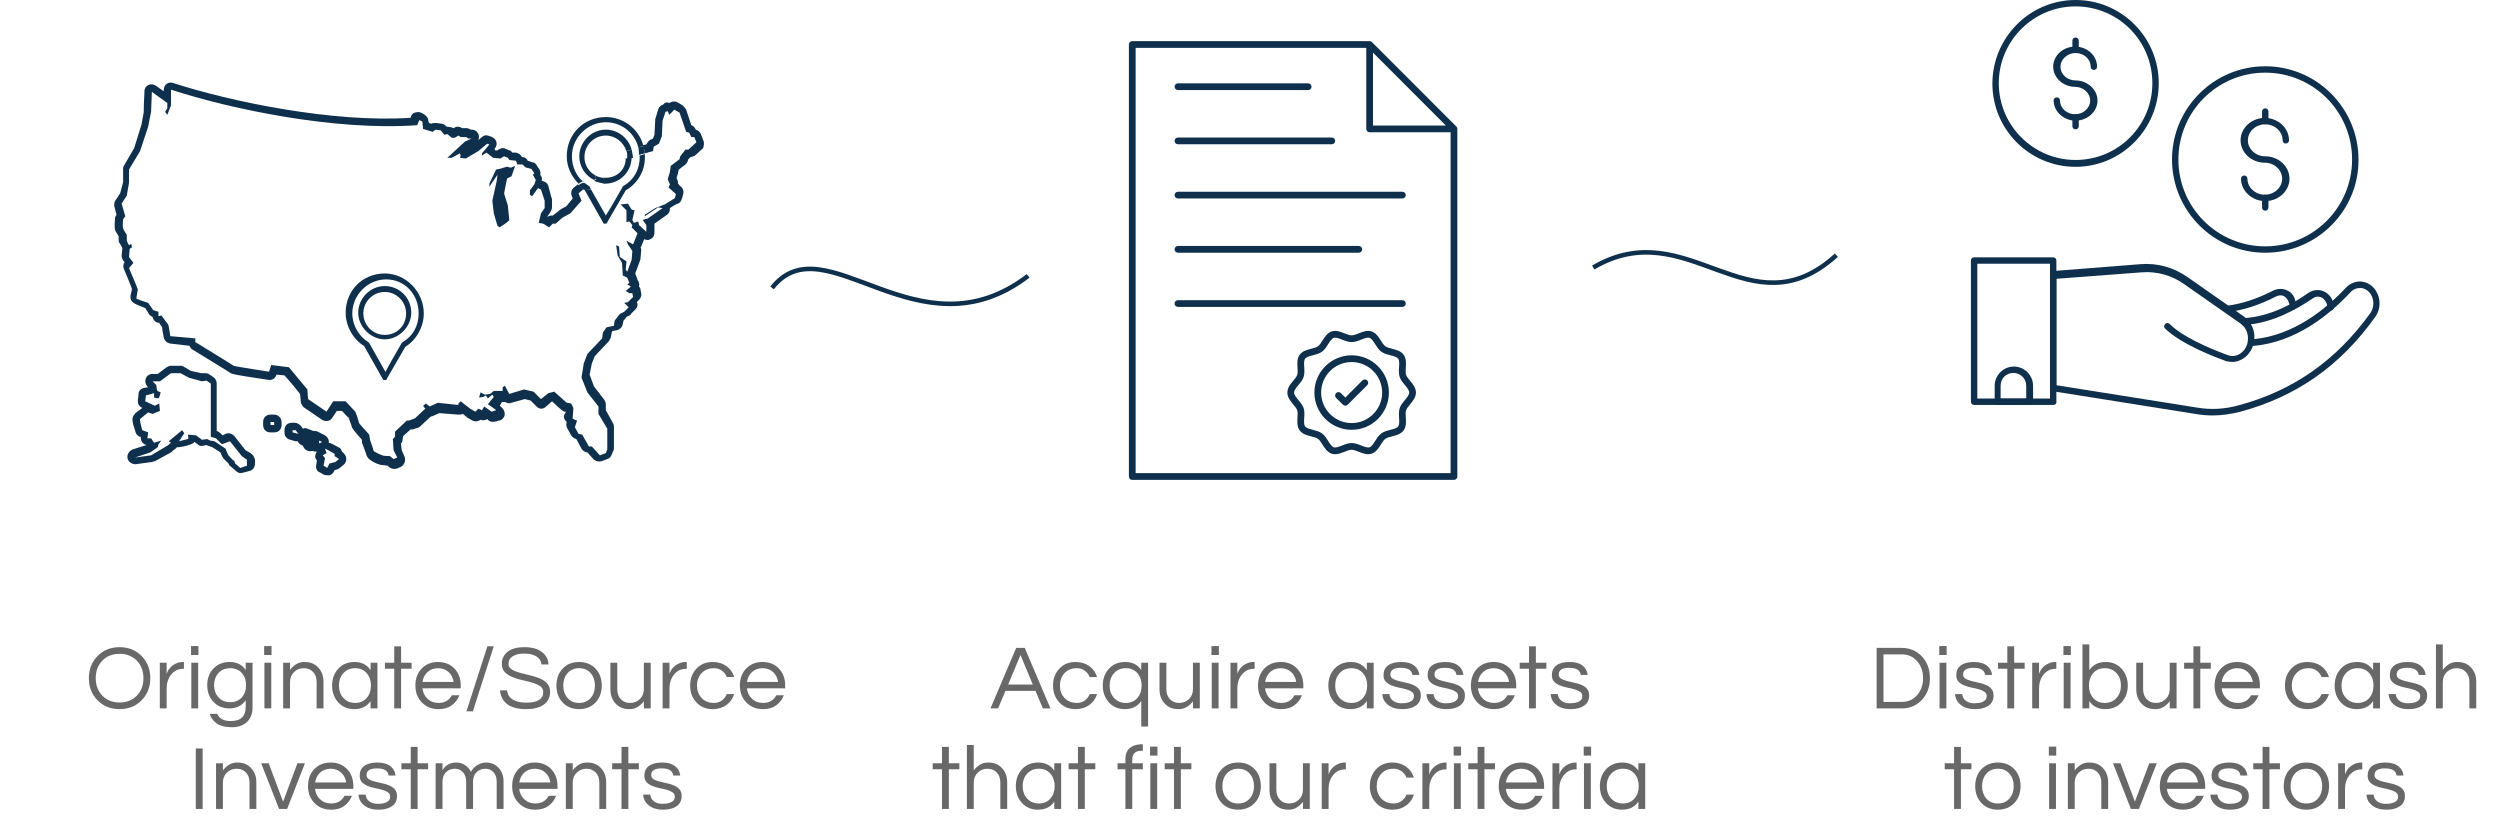 <svg width="547" height="182" viewBox="0 0 547 182" fill="none" xmlns="http://www.w3.org/2000/svg">
<path d="M229.84 155H228.18L226.56 151.16H220L218.38 155H216.72L222.34 141.76H224.22L229.84 155ZM225.98 149.78L223.28 143.32L220.58 149.78H225.98ZM235.647 153.8C236.287 153.8 236.853 153.62 237.347 153.26C237.84 152.9 238.2 152.433 238.427 151.86H240.047C239.74 152.847 239.18 153.64 238.367 154.24C237.513 154.853 236.5 155.16 235.327 155.16C233.86 155.16 232.667 154.66 231.747 153.66C230.853 152.687 230.407 151.467 230.407 150C230.407 148.533 230.853 147.313 231.747 146.34C232.667 145.34 233.86 144.84 235.327 144.84C236.5 144.84 237.513 145.147 238.367 145.76C239.18 146.36 239.74 147.153 240.047 148.14H238.427C238.2 147.567 237.84 147.1 237.347 146.74C236.853 146.38 236.287 146.2 235.647 146.2C235.007 146.2 234.46 146.3 234.007 146.5C233.567 146.7 233.193 146.973 232.887 147.32C232.233 148.04 231.907 148.933 231.907 150C231.907 151.067 232.233 151.96 232.887 152.68C233.553 153.427 234.473 153.8 235.647 153.8ZM249.705 153.38C248.892 154.567 247.699 155.16 246.125 155.16C244.685 155.16 243.512 154.66 242.605 153.66C241.725 152.673 241.285 151.453 241.285 150C241.285 148.547 241.725 147.327 242.605 146.34C243.512 145.34 244.719 144.84 246.225 144.84C247.745 144.84 248.905 145.427 249.705 146.6V145H251.205V158.96H249.705V153.38ZM246.325 146.2C245.259 146.2 244.392 146.573 243.725 147.32C243.099 148.027 242.785 148.92 242.785 150C242.785 151.08 243.099 151.973 243.725 152.68C244.392 153.427 245.259 153.8 246.325 153.8C247.405 153.8 248.259 153.427 248.885 152.68C249.485 151.973 249.785 151.08 249.785 150C249.785 148.92 249.485 148.027 248.885 147.32C248.259 146.573 247.405 146.2 246.325 146.2ZM261.02 155V153.44C260.66 153.92 260.22 154.327 259.7 154.66C259.18 154.993 258.587 155.16 257.92 155.16C257.253 155.16 256.68 155.067 256.2 154.88C255.72 154.693 255.3 154.413 254.94 154.04C254.113 153.227 253.7 152.153 253.7 150.82V145H255.2V150.78C255.2 151.7 255.46 152.433 255.98 152.98C256.5 153.527 257.173 153.8 258 153.8C258.84 153.8 259.553 153.52 260.14 152.96C260.727 152.387 261.02 151.653 261.02 150.76V145H262.52V155H261.02ZM265.128 145H266.628V155H265.128V145ZM266.688 141.36V143.32H265.068V141.36H266.688ZM274.51 144.84V146.34H274.33C273.25 146.34 272.37 146.773 271.69 147.64C271.05 148.467 270.73 149.453 270.73 150.6V155H269.23V145H270.73V147.46C271.05 146.42 271.743 145.653 272.81 145.16C273.25 144.947 273.783 144.84 274.41 144.84H274.51ZM280.33 153.8C281.677 153.8 282.644 153.24 283.23 152.12H284.87C284.524 153.027 283.97 153.76 283.21 154.32C282.464 154.88 281.497 155.16 280.31 155.16C278.804 155.16 277.577 154.66 276.63 153.66C275.71 152.687 275.25 151.467 275.25 150C275.25 148.52 275.69 147.3 276.57 146.34C277.504 145.34 278.717 144.84 280.21 144.84C281.704 144.84 282.917 145.34 283.85 146.34C284.73 147.3 285.17 148.52 285.17 150V150.6H276.79C276.897 151.52 277.264 152.28 277.89 152.88C278.53 153.493 279.344 153.8 280.33 153.8ZM280.21 146.2C279.29 146.2 278.517 146.487 277.89 147.06C277.304 147.607 276.944 148.32 276.81 149.2H283.61C283.477 148.32 283.117 147.607 282.53 147.06C281.904 146.487 281.13 146.2 280.21 146.2ZM299.061 153.4C298.261 154.573 297.068 155.16 295.481 155.16C294.041 155.16 292.868 154.66 291.961 153.66C291.081 152.673 290.641 151.453 290.641 150C290.641 148.547 291.081 147.327 291.961 146.34C292.868 145.34 294.074 144.84 295.581 144.84C297.088 144.84 298.248 145.433 299.061 146.62V145H300.561V155H299.061V153.4ZM295.681 153.8C296.761 153.8 297.614 153.427 298.241 152.68C298.841 151.973 299.141 151.08 299.141 150C299.141 148.92 298.841 148.027 298.241 147.32C297.614 146.573 296.761 146.2 295.681 146.2C294.614 146.2 293.748 146.573 293.081 147.32C292.454 148.027 292.141 148.92 292.141 150C292.141 151.08 292.454 151.973 293.081 152.68C293.748 153.427 294.614 153.8 295.681 153.8ZM309.035 147.68C308.902 146.64 308.062 146.12 306.515 146.12C304.982 146.12 304.215 146.6 304.215 147.56C304.215 147.96 304.375 148.267 304.695 148.48C305.029 148.68 305.442 148.847 305.935 148.98C306.429 149.113 306.962 149.24 307.535 149.36C308.122 149.467 308.662 149.627 309.155 149.84C309.649 150.04 310.055 150.32 310.375 150.68C310.709 151.04 310.875 151.533 310.875 152.16C310.875 153.133 310.509 153.88 309.775 154.4C309.042 154.907 308.049 155.16 306.795 155.16C305.462 155.16 304.402 154.827 303.615 154.16C302.895 153.573 302.509 152.807 302.455 151.86H304.015C304.109 152.78 304.629 153.4 305.575 153.72C305.922 153.827 306.262 153.88 306.595 153.88C306.942 153.88 307.262 153.86 307.555 153.82C307.849 153.78 308.135 153.707 308.415 153.6C309.055 153.347 309.375 152.913 309.375 152.3C309.375 151.887 309.209 151.573 308.875 151.36C308.555 151.133 308.149 150.953 307.655 150.82C307.162 150.673 306.622 150.547 306.035 150.44C305.462 150.32 304.929 150.16 304.435 149.96C303.942 149.76 303.529 149.487 303.195 149.14C302.875 148.793 302.715 148.313 302.715 147.7C302.715 146.793 303.042 146.093 303.695 145.6C304.362 145.093 305.342 144.84 306.635 144.84C307.862 144.84 308.829 145.133 309.535 145.72C310.122 146.213 310.462 146.867 310.555 147.68H309.035ZM318.684 147.68C318.551 146.64 317.711 146.12 316.164 146.12C314.631 146.12 313.864 146.6 313.864 147.56C313.864 147.96 314.024 148.267 314.344 148.48C314.677 148.68 315.091 148.847 315.584 148.98C316.077 149.113 316.611 149.24 317.184 149.36C317.771 149.467 318.311 149.627 318.804 149.84C319.297 150.04 319.704 150.32 320.024 150.68C320.357 151.04 320.524 151.533 320.524 152.16C320.524 153.133 320.157 153.88 319.424 154.4C318.691 154.907 317.697 155.16 316.444 155.16C315.111 155.16 314.051 154.827 313.264 154.16C312.544 153.573 312.157 152.807 312.104 151.86H313.664C313.757 152.78 314.277 153.4 315.224 153.72C315.571 153.827 315.911 153.88 316.244 153.88C316.591 153.88 316.911 153.86 317.204 153.82C317.497 153.78 317.784 153.707 318.064 153.6C318.704 153.347 319.024 152.913 319.024 152.3C319.024 151.887 318.857 151.573 318.524 151.36C318.204 151.133 317.797 150.953 317.304 150.82C316.811 150.673 316.271 150.547 315.684 150.44C315.111 150.32 314.577 150.16 314.084 149.96C313.591 149.76 313.177 149.487 312.844 149.14C312.524 148.793 312.364 148.313 312.364 147.7C312.364 146.793 312.691 146.093 313.344 145.6C314.011 145.093 314.991 144.84 316.284 144.84C317.511 144.84 318.477 145.133 319.184 145.72C319.771 146.213 320.111 146.867 320.204 147.68H318.684ZM326.912 153.8C328.259 153.8 329.226 153.24 329.812 152.12H331.452C331.106 153.027 330.552 153.76 329.792 154.32C329.046 154.88 328.079 155.16 326.892 155.16C325.386 155.16 324.159 154.66 323.212 153.66C322.292 152.687 321.832 151.467 321.832 150C321.832 148.52 322.272 147.3 323.152 146.34C324.086 145.34 325.299 144.84 326.792 144.84C328.286 144.84 329.499 145.34 330.432 146.34C331.312 147.3 331.752 148.52 331.752 150V150.6H323.372C323.479 151.52 323.846 152.28 324.472 152.88C325.112 153.493 325.926 153.8 326.912 153.8ZM326.792 146.2C325.872 146.2 325.099 146.487 324.472 147.06C323.886 147.607 323.526 148.32 323.392 149.2H330.192C330.059 148.32 329.699 147.607 329.112 147.06C328.486 146.487 327.712 146.2 326.792 146.2ZM334.548 155V146.32H332.508V145H334.548V141.42H336.048V145H338.348V146.32H336.048V155H334.548ZM345.871 147.68C345.738 146.64 344.898 146.12 343.351 146.12C341.818 146.12 341.051 146.6 341.051 147.56C341.051 147.96 341.211 148.267 341.531 148.48C341.865 148.68 342.278 148.847 342.771 148.98C343.265 149.113 343.798 149.24 344.371 149.36C344.958 149.467 345.498 149.627 345.991 149.84C346.485 150.04 346.891 150.32 347.211 150.68C347.545 151.04 347.711 151.533 347.711 152.16C347.711 153.133 347.345 153.88 346.611 154.4C345.878 154.907 344.885 155.16 343.631 155.16C342.298 155.16 341.238 154.827 340.451 154.16C339.731 153.573 339.345 152.807 339.291 151.86H340.851C340.945 152.78 341.465 153.4 342.411 153.72C342.758 153.827 343.098 153.88 343.431 153.88C343.778 153.88 344.098 153.86 344.391 153.82C344.685 153.78 344.971 153.707 345.251 153.6C345.891 153.347 346.211 152.913 346.211 152.3C346.211 151.887 346.045 151.573 345.711 151.36C345.391 151.133 344.985 150.953 344.491 150.82C343.998 150.673 343.458 150.547 342.871 150.44C342.298 150.32 341.765 150.16 341.271 149.96C340.778 149.76 340.365 149.487 340.031 149.14C339.711 148.793 339.551 148.313 339.551 147.7C339.551 146.793 339.878 146.093 340.531 145.6C341.198 145.093 342.178 144.84 343.471 144.84C344.698 144.84 345.665 145.133 346.371 145.72C346.958 146.213 347.298 146.867 347.391 147.68H345.871ZM206.11 177V168.32H204.07V167H206.11V163.42H207.61V167H209.91V168.32H207.61V177H206.11ZM213.054 163V168.56C213.414 168.08 213.854 167.673 214.374 167.34C214.894 167.007 215.487 166.84 216.154 166.84C216.821 166.84 217.394 166.933 217.874 167.12C218.354 167.307 218.774 167.587 219.134 167.96C219.961 168.773 220.374 169.847 220.374 171.18V177H218.874V171.22C218.874 170.3 218.614 169.567 218.094 169.02C217.574 168.473 216.901 168.2 216.074 168.2C215.234 168.2 214.521 168.48 213.934 169.04C213.347 169.613 213.054 170.347 213.054 171.24V177H211.554V163H213.054ZM230.682 175.4C229.882 176.573 228.689 177.16 227.102 177.16C225.662 177.16 224.489 176.66 223.582 175.66C222.702 174.673 222.262 173.453 222.262 172C222.262 170.547 222.702 169.327 223.582 168.34C224.489 167.34 225.695 166.84 227.202 166.84C228.709 166.84 229.869 167.433 230.682 168.62V167H232.182V177H230.682V175.4ZM227.302 175.8C228.382 175.8 229.235 175.427 229.862 174.68C230.462 173.973 230.762 173.08 230.762 172C230.762 170.92 230.462 170.027 229.862 169.32C229.235 168.573 228.382 168.2 227.302 168.2C226.235 168.2 225.369 168.573 224.702 169.32C224.075 170.027 223.762 170.92 223.762 172C223.762 173.08 224.075 173.973 224.702 174.68C225.369 175.427 226.235 175.8 227.302 175.8ZM235.857 177V168.32H233.817V167H235.857V163.42H237.357V167H239.657V168.32H237.357V177H235.857ZM249.858 164.26C249.151 164.26 248.618 164.42 248.258 164.74C247.911 165.047 247.738 165.547 247.738 166.24V167H250.058V168.32H247.738V177H246.238V168.32H244.518V167H246.238V166.12C246.238 165.027 246.564 164.207 247.218 163.66C247.871 163.113 248.778 162.84 249.938 162.84H250.058V164.26H249.858ZM251.691 167H253.191V177H251.691V167ZM253.251 163.36V165.32H251.631V163.36H253.251ZM256.872 177V168.32H254.832V167H256.872V163.42H258.372V167H260.672V168.32H258.372V177H256.872ZM270.913 166.84C272.407 166.84 273.62 167.34 274.553 168.34C275.433 169.3 275.873 170.52 275.873 172C275.873 173.48 275.433 174.7 274.553 175.66C273.62 176.66 272.407 177.16 270.913 177.16C269.42 177.16 268.207 176.66 267.273 175.66C266.393 174.7 265.953 173.48 265.953 172C265.953 170.52 266.393 169.3 267.273 168.34C268.207 167.34 269.42 166.84 270.913 166.84ZM270.913 175.8C271.993 175.8 272.847 175.427 273.473 174.68C274.073 173.973 274.373 173.08 274.373 172C274.373 170.92 274.073 170.027 273.473 169.32C272.847 168.573 271.993 168.2 270.913 168.2C269.833 168.2 268.98 168.573 268.353 169.32C267.753 170.027 267.453 170.92 267.453 172C267.453 173.08 267.753 173.973 268.353 174.68C268.98 175.427 269.833 175.8 270.913 175.8ZM285.083 177V175.44C284.723 175.92 284.283 176.327 283.763 176.66C283.243 176.993 282.649 177.16 281.983 177.16C281.316 177.16 280.743 177.067 280.263 176.88C279.783 176.693 279.363 176.413 279.003 176.04C278.176 175.227 277.763 174.153 277.763 172.82V167H279.263V172.78C279.263 173.7 279.523 174.433 280.043 174.98C280.563 175.527 281.236 175.8 282.063 175.8C282.903 175.8 283.616 175.52 284.203 174.96C284.789 174.387 285.083 173.653 285.083 172.76V167H286.583V177H285.083ZM294.471 166.84V168.34H294.291C293.211 168.34 292.331 168.773 291.651 169.64C291.011 170.467 290.691 171.453 290.691 172.6V177H289.191V167H290.691V169.46C291.011 168.42 291.704 167.653 292.771 167.16C293.211 166.947 293.744 166.84 294.371 166.84H294.471ZM304.963 175.8C305.603 175.8 306.17 175.62 306.663 175.26C307.156 174.9 307.516 174.433 307.743 173.86H309.363C309.056 174.847 308.496 175.64 307.683 176.24C306.83 176.853 305.816 177.16 304.643 177.16C303.176 177.16 301.983 176.66 301.063 175.66C300.17 174.687 299.723 173.467 299.723 172C299.723 170.533 300.17 169.313 301.063 168.34C301.983 167.34 303.176 166.84 304.643 166.84C305.816 166.84 306.83 167.147 307.683 167.76C308.496 168.36 309.056 169.153 309.363 170.14H307.743C307.516 169.567 307.156 169.1 306.663 168.74C306.17 168.38 305.603 168.2 304.963 168.2C304.323 168.2 303.776 168.3 303.323 168.5C302.883 168.7 302.51 168.973 302.203 169.32C301.55 170.04 301.223 170.933 301.223 172C301.223 173.067 301.55 173.96 302.203 174.68C302.87 175.427 303.79 175.8 304.963 175.8ZM316.502 166.84V168.34H316.322C315.242 168.34 314.362 168.773 313.682 169.64C313.042 170.467 312.722 171.453 312.722 172.6V177H311.222V167H312.722V169.46C313.042 168.42 313.735 167.653 314.802 167.16C315.242 166.947 315.775 166.84 316.402 166.84H316.502ZM318.116 167H319.616V177H318.116V167ZM319.676 163.36V165.32H318.056V163.36H319.676ZM323.298 177V168.32H321.258V167H323.298V163.42H324.798V167H327.098V168.32H324.798V177H323.298ZM333.006 175.8C334.353 175.8 335.319 175.24 335.906 174.12H337.546C337.199 175.027 336.646 175.76 335.886 176.32C335.139 176.88 334.173 177.16 332.986 177.16C331.479 177.16 330.253 176.66 329.306 175.66C328.386 174.687 327.926 173.467 327.926 172C327.926 170.52 328.366 169.3 329.246 168.34C330.179 167.34 331.393 166.84 332.886 166.84C334.379 166.84 335.593 167.34 336.526 168.34C337.406 169.3 337.846 170.52 337.846 172V172.6H329.466C329.573 173.52 329.939 174.28 330.566 174.88C331.206 175.493 332.019 175.8 333.006 175.8ZM332.886 168.2C331.966 168.2 331.193 168.487 330.566 169.06C329.979 169.607 329.619 170.32 329.486 171.2H336.286C336.153 170.32 335.793 169.607 335.206 169.06C334.579 168.487 333.806 168.2 332.886 168.2ZM344.959 166.84V168.34H344.779C343.699 168.34 342.819 168.773 342.139 169.64C341.499 170.467 341.179 171.453 341.179 172.6V177H339.679V167H341.179V169.46C341.499 168.42 342.192 167.653 343.259 167.16C343.699 166.947 344.232 166.84 344.859 166.84H344.959ZM346.573 167H348.073V177H346.573V167ZM348.133 163.36V165.32H346.513V163.36H348.133ZM358.475 175.4C357.675 176.573 356.482 177.16 354.895 177.16C353.455 177.16 352.282 176.66 351.375 175.66C350.495 174.673 350.055 173.453 350.055 172C350.055 170.547 350.495 169.327 351.375 168.34C352.282 167.34 353.488 166.84 354.995 166.84C356.502 166.84 357.662 167.433 358.475 168.62V167H359.975V177H358.475V175.4ZM355.095 175.8C356.175 175.8 357.028 175.427 357.655 174.68C358.255 173.973 358.555 173.08 358.555 172C358.555 170.92 358.255 170.027 357.655 169.32C357.028 168.573 356.175 168.2 355.095 168.2C354.028 168.2 353.162 168.573 352.495 169.32C351.868 170.027 351.555 170.92 351.555 172C351.555 173.08 351.868 173.973 352.495 174.68C353.162 175.427 354.028 175.8 355.095 175.8Z" fill="#686868"/>
<path d="M318.128 105C318.536 105 318.867 104.669 318.867 104.262V28.2C318.867 28.184 318.859 28.17 318.858 28.154C318.853 28.087 318.84 28.023 318.818 27.959C318.81 27.936 318.804 27.912 318.793 27.89C318.758 27.814 318.713 27.741 318.651 27.679C318.651 27.679 318.651 27.678 318.65 27.678L300.197 9.217C300.197 9.216 300.196 9.216 300.196 9.215C300.134 9.154 300.061 9.109 299.985 9.073C299.963 9.063 299.939 9.057 299.916 9.049C299.852 9.027 299.788 9.013 299.721 9.009C299.705 9.008 299.691 9 299.675 9H247.738C247.33 9 247 9.331 247 9.738V104.262C247 104.669 247.33 105 247.738 105H318.128ZM300.413 11.522L316.346 27.462H300.413V11.522ZM248.477 10.477H298.937V28.2C298.937 28.608 299.267 28.939 299.675 28.939H317.39V103.523H248.477V10.477Z" fill="#0F304D"/>
<path d="M257.734 19.708H286.225C286.633 19.708 286.963 19.377 286.963 18.969C286.963 18.562 286.633 18.231 286.225 18.231H257.734C257.326 18.231 256.996 18.562 256.996 18.969C256.996 19.377 257.326 19.708 257.734 19.708Z" fill="#0F304D"/>
<path d="M257.734 31.569H291.394C291.802 31.569 292.133 31.239 292.133 30.831C292.133 30.423 291.802 30.092 291.394 30.092H257.734C257.326 30.092 256.996 30.423 256.996 30.831C256.996 31.239 257.326 31.569 257.734 31.569Z" fill="#0F304D"/>
<path d="M257.734 43.431H306.843C307.251 43.431 307.582 43.1 307.582 42.692C307.582 42.284 307.251 41.954 306.843 41.954H257.734C257.326 41.954 256.996 42.284 256.996 42.692C256.996 43.1 257.326 43.431 257.734 43.431Z" fill="#0F304D"/>
<path d="M257.734 55.292H297.302C297.71 55.292 298.04 54.962 298.04 54.554C298.04 54.146 297.71 53.815 297.302 53.815H257.734C257.326 53.815 256.996 54.146 256.996 54.554C256.996 54.962 257.326 55.292 257.734 55.292Z" fill="#0F304D"/>
<path d="M307.582 66.415C307.582 66.007 307.251 65.677 306.843 65.677H257.734C257.326 65.677 256.996 66.007 256.996 66.415C256.996 66.823 257.326 67.154 257.734 67.154H306.843C307.251 67.154 307.582 66.823 307.582 66.415Z" fill="#0F304D"/>
<path d="M307.653 82.022C307.517 81.605 307.553 81.03 307.59 80.42C307.647 79.489 307.712 78.434 307.121 77.623C306.525 76.803 305.496 76.539 304.587 76.306C304.001 76.156 303.447 76.013 303.101 75.761C302.763 75.515 302.461 75.037 302.141 74.531C301.637 73.733 301.065 72.828 300.089 72.511C299.149 72.205 298.175 72.59 297.316 72.929C296.764 73.146 296.194 73.371 295.741 73.371C295.288 73.371 294.718 73.146 294.166 72.929C293.306 72.59 292.33 72.205 291.393 72.511C290.416 72.828 289.845 73.733 289.341 74.531C289.021 75.037 288.719 75.515 288.38 75.761C288.034 76.013 287.48 76.156 286.894 76.306C285.986 76.539 284.957 76.804 284.361 77.623C283.77 78.434 283.835 79.49 283.892 80.421C283.929 81.03 283.964 81.605 283.829 82.022C283.704 82.407 283.348 82.835 282.971 83.288C282.364 84.019 281.674 84.847 281.674 85.892C281.674 86.937 282.364 87.765 282.971 88.496C283.348 88.949 283.704 89.377 283.829 89.763C283.964 90.179 283.929 90.755 283.892 91.364C283.835 92.295 283.77 93.35 284.361 94.162C284.957 94.981 285.986 95.245 286.895 95.479C287.481 95.629 288.035 95.771 288.381 96.023C288.719 96.269 289.021 96.748 289.341 97.254C289.845 98.052 290.417 98.956 291.393 99.274C291.634 99.352 291.877 99.385 292.119 99.385C292.824 99.385 293.527 99.108 294.166 98.855C294.718 98.638 295.288 98.413 295.741 98.413C296.194 98.413 296.765 98.638 297.316 98.856C298.176 99.194 299.149 99.577 300.089 99.274C301.066 98.956 301.637 98.052 302.141 97.254C302.461 96.748 302.763 96.269 303.101 96.023C303.448 95.771 304.001 95.629 304.588 95.478C305.496 95.245 306.525 94.981 307.121 94.162C307.712 93.35 307.647 92.295 307.59 91.364C307.553 90.754 307.517 90.179 307.653 89.763C307.778 89.377 308.134 88.949 308.51 88.496C309.118 87.765 309.807 86.937 309.807 85.892C309.807 84.847 309.118 84.019 308.51 83.288C308.134 82.835 307.778 82.407 307.653 82.022ZM307.375 87.552C306.926 88.092 306.461 88.651 306.248 89.307C306.026 89.99 306.072 90.734 306.116 91.454C306.162 92.203 306.205 92.911 305.927 93.293C305.643 93.683 304.92 93.868 304.221 94.048C303.525 94.226 302.807 94.411 302.232 94.829C301.666 95.241 301.273 95.863 300.892 96.465C300.486 97.109 300.102 97.717 299.633 97.869C299.2 98.011 298.547 97.754 297.858 97.482C297.178 97.214 296.475 96.936 295.741 96.936C295.007 96.936 294.304 97.214 293.624 97.482C292.935 97.753 292.284 98.011 291.85 97.869C291.38 97.717 290.996 97.108 290.59 96.465C290.21 95.863 289.817 95.241 289.25 94.829C288.675 94.411 287.957 94.226 287.262 94.048C286.562 93.868 285.839 93.683 285.555 93.293C285.277 92.911 285.32 92.204 285.366 91.455C285.41 90.734 285.456 89.99 285.234 89.307C285.021 88.651 284.556 88.092 284.107 87.552C283.615 86.961 283.151 86.403 283.151 85.892C283.151 85.381 283.615 84.824 284.107 84.233C284.556 83.692 285.021 83.133 285.234 82.478C285.456 81.795 285.41 81.05 285.366 80.33C285.32 79.582 285.277 78.874 285.555 78.492C285.839 78.102 286.562 77.916 287.262 77.737C287.956 77.558 288.675 77.374 289.249 76.956C289.816 76.543 290.209 75.921 290.589 75.32C290.996 74.676 291.38 74.068 291.849 73.916C291.934 73.888 292.028 73.876 292.128 73.876C292.54 73.876 293.07 74.085 293.624 74.303C294.304 74.571 295.007 74.848 295.741 74.848C296.474 74.848 297.177 74.571 297.857 74.303C298.547 74.031 299.198 73.775 299.632 73.916C300.102 74.068 300.486 74.676 300.892 75.32C301.272 75.921 301.665 76.543 302.232 76.956C302.806 77.374 303.525 77.558 304.22 77.736C304.92 77.916 305.643 78.102 305.927 78.492C306.205 78.874 306.162 79.581 306.116 80.33C306.071 81.05 306.026 81.795 306.248 82.478C306.461 83.133 306.925 83.692 307.375 84.232C307.866 84.823 308.33 85.381 308.33 85.892C308.33 86.403 307.866 86.961 307.375 87.552Z" fill="#0F304D"/>
<path d="M295.741 77.74C291.246 77.74 287.589 81.397 287.589 85.892C287.589 90.387 291.246 94.044 295.741 94.044C300.236 94.044 303.893 90.387 303.893 85.892C303.893 81.397 300.236 77.74 295.741 77.74ZM295.741 92.567C292.06 92.567 289.066 89.573 289.066 85.892C289.066 82.211 292.06 79.217 295.741 79.217C299.422 79.217 302.416 82.211 302.416 85.892C302.416 89.573 299.422 92.567 295.741 92.567Z" fill="#0F304D"/>
<path d="M298.102 83.235L294.355 86.983L293.38 86.007C293.092 85.719 292.624 85.719 292.336 86.007C292.047 86.296 292.047 86.763 292.336 87.052L293.833 88.549C293.977 88.693 294.166 88.765 294.355 88.765C294.544 88.765 294.733 88.693 294.877 88.549L299.146 84.28C299.435 83.991 299.435 83.524 299.146 83.235C298.858 82.947 298.391 82.947 298.102 83.235Z" fill="#0F304D"/>
<path d="M84.179 59.834C79.341 59.834 75.632 63.559 75.632 68.418C75.632 71.333 77.245 74.248 79.664 75.706L83.695 82.832C83.695 83.156 84.017 83.156 84.179 83.156C84.34 83.156 84.662 83.156 84.662 82.832L88.694 75.868C91.112 74.41 92.725 71.495 92.725 68.58C92.725 63.883 88.855 59.834 84.179 59.834ZM91.596 68.58C91.596 71.333 90.306 73.6 88.049 74.896L87.887 75.058L85.469 79.269L84.34 81.374L80.792 75.058L80.631 74.896C78.535 73.6 77.084 71.171 77.084 68.58C77.084 64.531 80.47 61.13 84.501 61.13C88.532 61.13 91.596 64.369 91.596 68.58Z" fill="#0F304D"/>
<path d="M84.179 62.587C80.954 62.587 78.374 65.341 78.374 68.418C78.374 71.495 81.115 74.248 84.179 74.248C87.243 74.248 89.984 71.495 89.984 68.418C89.984 65.179 87.404 62.587 84.179 62.587ZM88.855 68.58C88.855 71.171 86.92 73.277 84.179 73.277C81.599 73.277 79.502 71.171 79.502 68.58C79.502 65.989 81.599 63.883 84.179 63.883C86.759 63.883 88.855 65.989 88.855 68.58Z" fill="#0F304D"/>
<path d="M127.716 39.865C126.104 38.569 125.136 36.464 125.136 34.196C125.136 30.147 128.522 26.746 132.554 26.746C135.94 26.746 138.842 29.013 139.649 32.253L140.777 31.929C139.81 28.204 136.424 25.612 132.554 25.612C127.716 25.612 124.007 29.337 124.007 34.196C124.007 36.464 124.975 38.569 126.587 40.189C127.071 39.865 127.232 39.703 127.716 39.703V39.865Z" fill="#0F304D"/>
<path d="M139.971 34.358C139.971 37.112 138.681 39.379 136.424 40.675L136.262 40.837L133.844 45.048L132.554 47.153L129.329 41.484C129.006 41.484 128.361 41.484 127.877 41.484L131.909 48.611C131.909 48.935 132.231 48.935 132.392 48.935C132.554 48.935 132.876 48.935 132.876 48.611L136.907 41.646C139.487 40.189 141.1 37.435 141.1 34.52C141.1 34.196 141.1 33.872 141.1 33.71L139.971 34.034C139.81 34.034 139.971 34.196 139.971 34.358Z" fill="#0F304D"/>
<path d="M130.296 38.569V38.407C128.845 37.597 127.878 36.139 127.878 34.358C127.878 31.766 129.974 29.661 132.554 29.661C134.65 29.661 136.424 31.119 137.069 33.062L138.198 32.738C137.553 30.309 135.295 28.365 132.554 28.365C129.329 28.365 126.749 31.119 126.749 34.196C126.749 36.463 128.039 38.407 129.974 39.378L130.458 39.054L130.296 38.569Z" fill="#0F304D"/>
<path d="M132.554 38.893C132.392 38.893 132.231 38.893 132.07 38.893L132.231 40.026L132.07 40.188C132.231 40.188 132.392 40.188 132.392 40.188C135.617 40.188 138.197 37.597 138.197 34.358L136.907 34.682C136.907 37.111 134.972 38.893 132.554 38.893Z" fill="#0F304D"/>
<path d="M59.991 90.72H59.185C58.218 90.72 57.573 91.368 57.573 92.339V92.987C57.573 93.959 58.218 94.607 59.185 94.607H59.991C60.959 94.607 61.604 93.959 61.604 92.987V92.339C61.604 91.529 60.959 90.72 59.991 90.72ZM59.991 92.987H59.185V92.339H59.991V92.987Z" fill="#0F304D"/>
<path d="M54.831 99.141L53.703 98.494L51.284 95.416C50.8 94.93 50.155 94.606 49.349 94.93L48.704 95.254L48.22 94.769C48.059 94.606 47.736 94.445 47.414 94.283V83.917C47.414 83.269 47.091 82.784 46.608 82.46L45.64 81.812C45.318 81.65 44.995 81.65 44.672 81.65H44.028L41.77 81.164L40.157 80.192C39.835 80.03 39.674 80.03 39.351 80.03H37.416C37.094 80.03 36.771 80.192 36.449 80.354L34.514 81.812H33.385C31.934 81.812 31.289 83.431 32.256 84.565L32.417 84.727L31.45 84.889C30.805 85.051 30.321 85.537 30.321 86.185C30.16 87.48 30.16 87.642 30.16 87.804C30.16 88.452 30.483 88.938 31.128 89.262C29.676 90.396 29.515 90.396 29.515 90.558C28.709 91.367 28.87 92.177 29.676 94.606C29.837 95.092 30.16 95.416 30.644 95.578H30.805C30.805 95.74 30.805 95.74 30.805 95.74C30.805 96.388 31.128 97.198 32.095 97.36L29.031 98.332C28.225 98.656 27.741 99.465 27.902 100.275C28.064 101.085 28.87 101.571 29.676 101.571L33.224 101.085C33.385 101.085 33.546 100.923 33.869 100.923L37.416 98.979C37.416 98.979 37.578 98.979 37.578 98.817L38.384 98.17C38.545 98.17 38.545 98.008 38.706 97.846C38.867 97.846 39.029 97.846 39.19 97.846C39.351 97.846 41.125 97.522 41.286 97.36C41.609 97.36 42.093 97.036 42.415 96.874C42.415 96.874 42.415 96.712 42.576 96.712L43.221 97.198C43.544 97.522 44.028 97.684 44.511 97.522L45.156 97.36L45.479 97.522L46.446 97.846L48.22 98.979C48.704 100.275 49.026 100.437 49.188 100.599C49.188 100.599 49.349 100.761 49.51 100.923C49.671 101.085 49.833 101.247 49.994 101.409C50.155 101.733 50.155 101.895 50.477 102.057L51.606 103.028C51.929 103.352 52.251 103.514 52.735 103.514C52.896 103.514 54.67 103.028 54.67 103.028C55.315 102.866 55.799 102.219 55.799 101.409V100.599C55.638 99.951 55.315 99.465 54.831 99.141ZM54.025 101.895L52.574 102.381L51.445 101.409C51.445 101.409 51.284 100.761 51.123 100.761C50.961 100.761 50.155 99.789 49.994 99.627C49.833 99.465 49.349 98.17 49.349 98.17L46.93 96.55L45.962 96.388L45.318 96.064L44.189 96.226L42.899 95.254L41.125 95.092C41.125 95.092 41.286 96.064 41.125 96.064C40.964 96.064 39.19 96.55 39.19 96.55L40.319 94.769L39.835 94.121L36.932 96.55L37.416 96.874L36.61 97.522L33.062 99.627L29.515 100.113L32.901 98.979L34.514 97.846L34.675 97.198L35.32 96.388L33.708 96.874L33.062 95.902H32.256C32.256 95.74 32.417 94.606 32.417 94.606L31.128 94.121C31.128 94.121 30.483 91.853 30.644 91.691C30.805 91.529 32.417 90.234 32.417 90.234L33.385 90.558L34.998 89.91L34.836 88.29L33.869 88.776L31.773 87.804L31.934 86.509L33.708 86.023V86.995C33.708 86.995 34.514 87.156 34.675 87.156C34.836 87.156 35.159 85.861 35.159 85.861C35.159 85.861 34.352 85.537 34.352 85.375C34.352 85.213 34.191 84.241 34.191 84.241L33.385 83.431H34.998L37.416 81.65H39.513L41.286 82.622L44.189 83.431L45.156 83.269L46.124 83.917V95.578L47.252 95.902L48.542 97.198L50.316 96.55L52.896 99.789L54.025 100.599V101.895Z" fill="#0F304D"/>
<path d="M74.826 98.817C74.665 98.332 74.504 98.008 74.02 97.846C72.891 97.198 72.246 96.874 71.924 96.874C72.085 96.226 71.601 95.578 71.118 95.254L69.505 94.445C69.183 94.282 68.86 94.282 68.537 94.282L67.248 93.797C66.925 93.635 66.603 93.635 66.28 93.797L65.796 93.149C65.474 92.825 64.99 92.501 64.506 92.501H63.861C62.894 92.501 62.249 93.149 62.249 94.121V94.606C62.249 95.416 62.733 96.064 63.539 96.226L64.668 96.55C64.99 96.55 64.99 96.55 65.151 96.55C65.312 97.036 65.796 97.36 66.28 97.522C66.441 98.008 66.764 98.493 67.409 98.655C67.731 98.817 68.215 98.655 68.537 98.655C68.699 98.817 68.86 98.817 69.021 98.817C69.183 98.817 69.183 98.817 69.344 98.817C69.183 98.979 69.183 99.141 69.021 99.465C68.86 99.951 69.021 100.437 69.344 100.761L69.183 101.733C69.021 102.38 69.344 103.19 69.989 103.352L70.795 103.838C71.118 104 71.601 104 72.085 104C72.569 103.838 72.891 103.514 73.052 103.19L73.214 102.866C73.698 102.704 74.02 102.704 74.343 102.38L75.149 101.733C75.955 101.085 76.116 99.789 74.826 98.817ZM64.022 94.606V94.121H64.668L65.312 94.93L64.022 94.606ZM69.828 97.036C69.828 96.874 69.828 96.55 69.828 96.388L70.472 96.712L69.828 97.036ZM73.375 101.085L72.085 101.409L71.601 102.38L70.795 101.895L71.118 100.275L70.634 99.627L71.44 99.141L71.118 98.169C71.279 98.169 73.214 99.303 73.214 99.303V99.789L74.181 100.437L73.375 101.085Z" fill="#0F304D"/>
<path d="M153.839 30.633L153.355 29.337C153.194 28.851 152.71 28.527 152.226 28.366C152.065 27.88 151.743 27.556 151.259 27.394L150.13 23.993C149.969 23.669 149.646 23.345 149.324 23.021L148.195 22.373C147.872 22.211 147.711 22.211 147.389 22.211C147.066 22.211 146.744 22.373 146.421 22.535C146.099 22.373 145.776 22.373 145.454 22.535L145.131 22.859C144.647 23.021 144.164 23.345 144.003 23.993L143.357 26.098C143.357 26.26 143.357 26.422 143.357 26.422L143.196 29.499L142.874 30.309L142.229 30.633C141.906 30.795 141.584 31.281 141.422 31.605L140.616 31.767C140.939 32.576 141.1 33.062 141.1 33.548L142.874 33.062L143.035 32.09L144.164 31.443L144.809 29.823L144.97 26.422L145.615 24.479L146.099 24.317L146.421 25.126L147.55 23.993L148.679 24.64L150.13 28.851L150.775 29.013L151.259 29.985H151.904L152.387 31.119L150.614 32.738H149.969L148.84 34.196L148.679 34.844L146.744 36.301L146.582 37.597L146.099 39.217L146.582 40.35L146.26 40.998L147.872 42.456C147.872 42.456 147.711 43.428 147.55 43.428L145.454 44.723L143.357 45.533L141.1 46.991V47.315L144.003 45.371L144.97 45.533L141.745 47.8L140.616 48.124L141.422 49.258V50.716L139.81 49.258L139.649 48.448L138.681 48.772L138.359 48.124L138.842 46.019L138.197 45.857L137.391 44.561L135.779 44.723L137.069 46.019V48.61L137.714 48.448L138.359 49.258L138.197 49.744L139.487 51.04L138.52 53.469L137.069 52.659L137.391 53.469L138.359 54.927L138.197 56.87L137.23 59.462L136.908 58.976L137.069 57.194L135.617 56.222L135.456 53.955L134.811 53.631L135.134 55.898L136.101 57.518L136.262 60.271L137.23 60.757L137.714 61.891L137.23 62.215L138.036 62.701L136.908 63.672L137.714 64.158H138.359L138.52 64.968L137.391 66.102L136.585 66.264L137.552 67.236L136.585 68.207L135.617 68.693L134.489 70.151L134.327 71.284L132.715 71.608L131.909 72.742L131.747 74.038L128.522 77.439L127.716 79.544L127.232 82.622L128.522 85.861L130.941 88.938V90.558L132.876 93.797V98.332L132.554 99.141L131.264 99.627L129.49 97.684H128.845L127.394 95.092L126.587 94.93L125.781 93.473L126.265 92.015C126.265 92.015 125.298 91.691 125.298 91.529C125.298 91.367 125.459 89.262 125.459 89.262L124.975 88.29C124.975 88.29 124.169 88.128 124.007 88.128L121.266 85.699L119.976 86.023L118.364 87.318L116.751 85.699L114.655 85.213L111.43 86.185L110.462 84.403L109.979 84.727V85.537H108.044L107.237 86.185L106.109 86.347L105.141 85.861L104.819 86.995L105.786 86.833L106.27 86.509L106.754 87.156L107.721 86.347L108.044 86.833L106.754 88.452C106.754 88.452 108.689 89.748 108.527 89.748C108.527 89.748 107.721 90.072 107.56 90.072L105.948 88.938L105.464 89.748L104.658 89.424L104.012 90.072L102.884 89.424L100.787 87.804L100.304 88.29V88.614L95.789 88.128L94.015 88.938L93.209 88.29L92.564 88.776L93.047 89.424L90.79 91.529L89.5 92.015H89.016L86.436 94.445V95.578L85.953 96.064L86.114 98.494L86.92 100.113L86.114 100.437L85.308 99.789C85.308 99.789 83.856 99.789 83.695 99.627C83.534 99.627 81.76 98.817 81.76 98.656C81.76 98.494 80.954 96.226 80.954 96.226L80.793 95.092C80.793 95.092 78.535 92.663 78.535 92.501C78.535 92.339 77.89 90.234 77.729 90.072C77.567 89.91 75.632 87.804 75.632 87.804H72.891L71.44 90.072L67.409 87.318C67.409 87.318 67.248 85.375 67.248 85.213C67.086 85.051 63.216 80.354 63.216 80.354L59.346 79.868L58.862 81.326C58.862 81.326 51.445 80.192 51.123 80.03C50.961 79.868 42.737 74.848 42.737 74.848V74.038L37.255 73.552C37.255 73.552 36.932 71.123 36.771 70.961C36.61 70.799 35.32 69.017 35.32 69.017L34.675 69.179V68.207L33.546 67.883L32.417 66.264C32.417 66.264 29.837 65.454 29.837 65.292C29.837 65.13 30.16 63.349 30.16 63.349C30.16 63.187 28.225 58.652 28.225 58.652L29.192 57.518L28.225 56.222L28.386 54.441L28.87 54.117L28.709 53.307C28.709 53.469 28.225 53.631 28.225 53.631C28.064 53.469 27.741 52.659 27.741 52.659V51.364C27.741 51.364 26.935 50.23 26.935 49.906C26.774 49.582 26.935 47.962 26.935 47.962L27.419 47.315L26.613 44.561L27.741 42.78L28.225 40.026V37.111L30.644 33.062L32.417 27.718C32.417 27.556 33.062 24.479 33.062 24.479C33.062 24.317 33.224 20.106 33.224 20.106L36.61 22.535V23.669L36.126 24.479L36.61 25.126L37.416 23.021V19.62C50.316 23.831 73.214 28.689 91.274 27.394L91.757 26.26L92.403 26.584L92.564 28.203L94.66 28.851L95.305 28.366L96.434 28.527L97.24 29.499L97.885 29.337L98.853 30.147H99.498L100.304 29.661L100.787 29.985H102.077L102.4 30.309H103.206L101.755 30.957L97.885 34.52H98.853L100.626 33.548L100.787 34.034L100.626 34.52L101.916 34.682L104.658 33.062L106.592 31.443L107.076 31.605L105.464 33.548V34.034L106.431 33.386L107.882 34.52L109.495 34.682L110.301 34.196L111.107 34.52L111.43 35.006L112.881 35.168L113.204 35.978H114.332L114.977 36.625L116.267 36.949L116.912 37.921L116.59 38.245L117.235 39.379L116.912 40.35L115.945 41.646V42.618L116.429 42.942L117.719 41.16L118.364 41.484L119.17 43.913V45.533L118.364 46.667L117.88 48.772L118.847 48.934L120.137 49.744L120.944 48.934H121.589L123.04 47.639L124.814 46.667L127.232 43.913L126.587 42.294L127.555 41.484C127.555 41.484 127.716 41.484 127.877 41.484C127.394 41.16 126.91 40.674 126.426 40.35C126.265 40.512 125.942 40.674 125.62 40.998C124.975 41.484 124.814 42.294 125.136 42.942L125.298 43.428L123.846 45.209C123.362 45.371 122.556 45.857 122.395 46.019C122.234 46.181 122.234 46.181 120.944 47.153C120.621 47.153 120.137 47.153 119.815 47.477V47.315L120.46 46.343C120.621 46.019 120.783 45.695 120.783 45.371V43.752C120.783 43.59 120.782 43.428 120.621 43.104L119.976 40.674C119.815 40.188 119.492 39.865 119.009 39.703L118.525 39.541C118.686 38.893 118.525 38.731 118.202 38.245C118.364 37.921 118.202 37.435 118.041 37.111L117.396 36.139C117.235 35.816 116.912 35.492 116.429 35.492L115.461 35.168L115.3 34.844C114.978 34.52 114.655 34.358 114.171 34.358C114.01 33.872 113.526 33.548 112.881 33.386H112.075C111.914 33.062 111.591 32.9 111.43 32.9L110.624 32.576C110.462 32.414 110.14 32.414 109.979 32.414C109.656 32.414 109.334 32.576 109.011 32.738L108.85 32.9H108.366L108.205 32.576C109.172 31.443 108.527 30.147 107.237 29.823L106.754 29.661C106.27 29.499 105.786 29.661 105.464 29.985L104.658 30.633C105.141 29.499 104.335 28.366 103.206 28.366H103.045C102.723 28.203 102.4 28.042 102.077 28.042H101.11C100.787 27.88 100.626 27.718 100.142 27.718C99.82 27.718 99.498 27.88 99.175 28.042L98.853 27.88C98.691 27.88 98.207 27.718 97.724 27.718C97.401 27.394 97.079 27.07 96.595 27.07L95.466 26.908C95.144 26.908 94.66 26.908 94.338 27.07L93.854 26.908L93.692 26.26C93.692 25.774 93.209 25.288 92.725 24.964L92.08 24.64C91.757 24.479 91.274 24.479 90.79 24.64C90.145 24.802 89.984 25.288 89.823 25.774C72.891 26.908 50.316 22.211 37.9 18.162C36.932 17.838 35.804 18.324 35.804 19.944L34.191 18.81C33.062 18 31.611 18.648 31.611 19.944C31.45 22.859 31.45 23.831 31.45 24.479C31.45 24.802 31.128 26.098 30.966 27.232L29.354 32.414L27.096 36.301C26.935 36.463 26.935 36.787 26.935 37.111V39.865L26.29 42.294L25.323 43.752C25 44.075 25 44.561 25 45.047L25.484 46.991C25.323 47.315 25.161 47.477 25.161 47.8C25 49.744 25.161 50.068 25.161 50.23C25.161 50.392 25.323 50.716 25.968 51.688V52.497C25.968 52.659 25.968 52.983 26.129 53.145C26.451 53.631 26.613 53.955 26.774 54.279L26.613 55.898C26.613 56.384 26.774 56.87 27.258 57.356C26.935 57.842 26.935 58.328 27.096 58.814C27.741 60.271 28.547 62.377 28.87 63.187C28.87 63.511 28.709 63.834 28.709 63.996C28.547 64.644 28.547 64.806 28.547 64.968C28.547 66.102 29.192 66.426 31.773 67.397L32.579 68.693C32.74 69.017 33.062 69.179 33.385 69.341C33.546 70.151 34.191 70.637 34.836 70.637C35.159 71.123 35.32 71.447 35.481 71.608C35.481 72.094 35.642 72.904 35.804 73.714C35.965 74.524 36.449 75.01 37.255 75.171L41.447 75.657C41.609 75.981 41.77 76.305 42.093 76.467C43.383 77.277 50.316 81.488 50.477 81.65C50.8 81.812 50.961 81.974 58.701 83.108C59.508 83.269 60.314 82.784 60.475 81.974L62.249 82.136C63.7 83.755 65.151 85.537 65.635 86.185C65.635 86.509 65.796 87.156 65.796 87.804C65.796 88.29 66.119 88.776 66.441 89.1L70.472 91.853C71.279 92.339 72.246 92.177 72.73 91.367L73.698 89.91H74.826C75.471 90.558 75.955 91.205 76.278 91.367C76.439 91.853 76.761 92.825 76.922 93.149C76.922 93.635 77.245 93.959 79.18 96.226C79.18 96.55 79.18 97.036 79.341 97.198C79.664 98.17 80.147 99.303 80.147 99.465C80.47 100.923 83.211 101.733 83.373 101.733C83.534 101.733 83.695 101.733 84.824 101.895L85.146 102.219C85.63 102.543 86.114 102.704 86.759 102.543L87.565 102.219C88.371 101.895 88.855 100.923 88.532 99.951L87.888 98.494L87.726 97.036C88.21 96.55 88.049 96.064 88.21 95.416L89.823 93.959C89.984 93.959 90.145 93.959 90.306 93.959L91.274 93.635C91.435 93.635 91.757 93.473 91.919 93.311L94.176 91.205C94.176 91.205 94.499 91.043 94.66 91.043L96.111 90.396L100.304 90.72C100.626 90.72 100.949 90.72 101.271 90.558L102.077 91.205L102.239 91.367L103.367 92.015C104.012 92.339 104.658 92.177 105.141 91.853C105.625 92.015 106.109 92.015 106.592 91.691L106.754 91.853C107.399 92.501 108.205 92.339 109.173 92.015H109.334C110.462 91.691 111.107 90.072 109.334 88.776C109.495 88.452 109.656 88.29 109.817 87.966H110.624C110.946 88.29 111.591 88.29 111.914 88.128L114.816 87.318L116.106 87.642L117.396 88.938C118.041 89.586 118.847 89.586 119.492 88.938L120.783 87.804C123.04 89.91 123.04 89.91 123.524 90.072C123.524 90.072 123.685 90.072 123.846 90.072C123.362 90.882 123.362 91.043 123.362 91.043C123.362 91.691 123.685 92.015 124.007 92.339C123.846 92.825 123.846 93.311 124.169 93.797L124.975 95.254C125.298 95.74 125.62 95.902 126.104 96.064L127.232 98.17C127.555 98.656 128.039 98.979 128.522 98.979L129.812 100.437C130.296 100.923 130.941 101.085 131.586 100.923L132.876 100.437C133.36 100.275 133.682 99.951 133.844 99.465L134.166 98.656C134.327 98.494 134.327 98.17 134.327 98.008V93.473C134.327 93.149 134.327 92.987 134.166 92.663L132.554 89.748V88.452C132.554 88.128 132.392 87.804 132.231 87.48L129.974 84.565L129.006 81.974L129.49 79.544L130.135 77.925L133.199 74.686C133.36 74.362 133.521 74.2 133.683 73.714L133.844 72.742L134.005 72.418L134.972 72.256C135.617 72.094 136.101 71.608 136.262 70.961C136.262 70.637 136.424 70.313 136.424 70.151C136.585 69.989 136.907 69.665 137.069 69.341L137.714 69.017C137.875 69.017 138.036 68.855 138.036 68.693L139.004 67.721C139.487 67.236 139.649 66.588 139.326 66.102L139.81 65.616C140.132 65.292 140.455 64.644 140.294 64.158L140.132 63.349C140.132 63.025 139.971 62.863 139.81 62.701C139.971 62.215 139.81 61.567 139.487 61.243C139.487 60.919 139.004 60.109 139.004 59.785L139.971 57.194C139.971 57.032 140.132 56.87 140.132 56.708L140.294 54.765C140.294 54.441 140.294 54.279 140.132 54.117L140.294 53.955L140.939 52.335C141.423 52.497 141.906 52.659 142.229 52.335C142.874 52.173 143.196 51.526 143.196 50.878V49.42C143.196 49.258 143.196 49.096 143.196 48.934L145.938 46.991C146.421 46.667 146.582 46.181 146.582 45.533C147.066 45.209 148.034 44.561 148.356 44.561C149.001 44.237 149.162 43.752 149.485 42.456C149.646 41.808 149.485 41.322 149.001 40.836C148.679 40.674 148.517 40.35 148.356 40.188C148.356 39.865 148.356 39.541 148.195 39.379L148.034 38.893L148.356 37.921V37.759L148.517 37.111C149.001 36.787 149.485 36.301 149.807 36.139C150.291 35.816 150.452 35.33 150.614 34.844L151.097 34.358C151.42 34.358 151.743 34.196 152.065 34.034L153.839 32.414C154 31.929 154.161 31.119 153.839 30.633Z" fill="#0F304D"/>
<path d="M110.946 36.463L109.334 36.949L108.527 37.111L107.076 40.188V40.836L108.85 38.245L108.689 39.54L107.721 43.913L108.044 46.667L108.85 49.42L109.334 49.744C109.334 49.744 111.591 48.286 111.43 48.124C111.43 48.124 111.107 45.047 111.107 44.885C111.107 44.885 110.301 42.456 110.301 42.294C110.301 42.132 110.946 39.055 110.946 39.055L111.914 38.569L112.72 36.301L111.914 36.625C111.752 36.787 110.946 36.463 110.946 36.463Z" fill="#0F304D"/>
<path d="M139.81 33.872L141.1 33.548C141.1 33.062 140.939 32.415 140.778 31.929L139.649 32.253C139.81 32.901 139.81 33.386 139.81 33.872Z" fill="#0F304D"/>
<path d="M129.329 41.484L129.006 40.836L128.845 40.674C128.523 40.512 128.2 40.188 127.878 40.026H127.716C127.394 40.026 127.233 40.026 126.588 40.512C127.071 40.998 127.555 41.322 128.039 41.646C128.361 41.484 129.006 41.484 129.329 41.484Z" fill="#0F304D"/>
<path d="M138.197 32.738L137.069 33.062C137.23 33.386 137.23 33.872 137.23 34.358C137.23 34.52 137.23 34.682 137.23 34.844L138.52 34.52C138.359 33.71 138.359 33.224 138.197 32.738Z" fill="#0F304D"/>
<path d="M132.07 38.893C131.425 38.893 130.941 38.731 130.296 38.407V38.569L130.458 39.217L129.974 39.541C130.619 39.865 131.425 40.027 132.231 40.189L132.393 40.027L132.07 38.893Z" fill="#0F304D"/>
<path d="M416.188 141.76C416.975 141.76 417.735 141.913 418.468 142.22C419.202 142.513 419.848 142.947 420.408 143.52C421.648 144.787 422.268 146.407 422.268 148.38C422.268 150.353 421.648 151.973 420.408 153.24C419.848 153.813 419.202 154.253 418.468 154.56C417.735 154.853 416.975 155 416.188 155H410.608V141.76H416.188ZM416.128 153.58C417.515 153.58 418.642 153.067 419.508 152.04C420.348 151.053 420.768 149.833 420.768 148.38C420.768 146.927 420.348 145.707 419.508 144.72C418.642 143.693 417.515 143.18 416.128 143.18H412.108V153.58H416.128ZM424.37 145H425.87V155H424.37V145ZM425.93 141.36V143.32H424.31V141.36H425.93ZM434.352 147.68C434.219 146.64 433.379 146.12 431.832 146.12C430.299 146.12 429.532 146.6 429.532 147.56C429.532 147.96 429.692 148.267 430.012 148.48C430.345 148.68 430.759 148.847 431.252 148.98C431.745 149.113 432.279 149.24 432.852 149.36C433.439 149.467 433.979 149.627 434.472 149.84C434.965 150.04 435.372 150.32 435.692 150.68C436.025 151.04 436.192 151.533 436.192 152.16C436.192 153.133 435.825 153.88 435.092 154.4C434.359 154.907 433.365 155.16 432.112 155.16C430.779 155.16 429.719 154.827 428.932 154.16C428.212 153.573 427.825 152.807 427.772 151.86H429.332C429.425 152.78 429.945 153.4 430.892 153.72C431.239 153.827 431.579 153.88 431.912 153.88C432.259 153.88 432.579 153.86 432.872 153.82C433.165 153.78 433.452 153.707 433.732 153.6C434.372 153.347 434.692 152.913 434.692 152.3C434.692 151.887 434.525 151.573 434.192 151.36C433.872 151.133 433.465 150.953 432.972 150.82C432.479 150.673 431.939 150.547 431.352 150.44C430.779 150.32 430.245 150.16 429.752 149.96C429.259 149.76 428.845 149.487 428.512 149.14C428.192 148.793 428.032 148.313 428.032 147.7C428.032 146.793 428.359 146.093 429.012 145.6C429.679 145.093 430.659 144.84 431.952 144.84C433.179 144.84 434.145 145.133 434.852 145.72C435.439 146.213 435.779 146.867 435.872 147.68H434.352ZM439.2 155V146.32H437.16V145H439.2V141.42H440.7V145H443V146.32H440.7V155H439.2ZM449.924 144.84V146.34H449.744C448.664 146.34 447.784 146.773 447.104 147.64C446.464 148.467 446.144 149.453 446.144 150.6V155H444.644V145H446.144V147.46C446.464 146.42 447.157 145.653 448.224 145.16C448.664 144.947 449.197 144.84 449.824 144.84H449.924ZM451.538 145H453.038V155H451.538V145ZM453.098 141.36V143.32H451.478V141.36H453.098ZM457.14 146.62C457.953 145.433 459.147 144.84 460.72 144.84C462.16 144.84 463.327 145.34 464.22 146.34C465.113 147.327 465.56 148.547 465.56 150C465.56 151.453 465.113 152.673 464.22 153.66C463.327 154.66 462.12 155.16 460.6 155.16C459.093 155.16 457.94 154.573 457.14 153.4V155H455.64V141H457.14V146.62ZM460.52 153.8C461.587 153.8 462.453 153.427 463.12 152.68C463.747 151.973 464.06 151.08 464.06 150C464.06 148.92 463.747 148.027 463.12 147.32C462.453 146.573 461.587 146.2 460.52 146.2C459.44 146.2 458.587 146.573 457.96 147.32C457.36 148.027 457.06 148.92 457.06 150C457.06 151.08 457.36 151.973 457.96 152.68C458.587 153.427 459.44 153.8 460.52 153.8ZM474.735 155V153.44C474.375 153.92 473.935 154.327 473.415 154.66C472.895 154.993 472.302 155.16 471.635 155.16C470.968 155.16 470.395 155.067 469.915 154.88C469.435 154.693 469.015 154.413 468.655 154.04C467.828 153.227 467.415 152.153 467.415 150.82V145H468.915V150.78C468.915 151.7 469.175 152.433 469.695 152.98C470.215 153.527 470.888 153.8 471.715 153.8C472.555 153.8 473.268 153.52 473.855 152.96C474.442 152.387 474.735 151.653 474.735 150.76V145H476.235V155H474.735ZM479.923 155V146.32H477.883V145H479.923V141.42H481.423V145H483.723V146.32H481.423V155H479.923ZM489.631 153.8C490.978 153.8 491.944 153.24 492.531 152.12H494.171C493.824 153.027 493.271 153.76 492.511 154.32C491.764 154.88 490.798 155.16 489.611 155.16C488.104 155.16 486.878 154.66 485.931 153.66C485.011 152.687 484.551 151.467 484.551 150C484.551 148.52 484.991 147.3 485.871 146.34C486.804 145.34 488.018 144.84 489.511 144.84C491.004 144.84 492.218 145.34 493.151 146.34C494.031 147.3 494.471 148.52 494.471 150V150.6H486.091C486.198 151.52 486.564 152.28 487.191 152.88C487.831 153.493 488.644 153.8 489.631 153.8ZM489.511 146.2C488.591 146.2 487.818 146.487 487.191 147.06C486.604 147.607 486.244 148.32 486.111 149.2H492.911C492.778 148.32 492.418 147.607 491.831 147.06C491.204 146.487 490.431 146.2 489.511 146.2ZM505.182 153.8C505.822 153.8 506.388 153.62 506.882 153.26C507.375 152.9 507.735 152.433 507.962 151.86H509.582C509.275 152.847 508.715 153.64 507.902 154.24C507.048 154.853 506.035 155.16 504.862 155.16C503.395 155.16 502.202 154.66 501.282 153.66C500.388 152.687 499.942 151.467 499.942 150C499.942 148.533 500.388 147.313 501.282 146.34C502.202 145.34 503.395 144.84 504.862 144.84C506.035 144.84 507.048 145.147 507.902 145.76C508.715 146.36 509.275 147.153 509.582 148.14H507.962C507.735 147.567 507.375 147.1 506.882 146.74C506.388 146.38 505.822 146.2 505.182 146.2C504.542 146.2 503.995 146.3 503.542 146.5C503.102 146.7 502.728 146.973 502.422 147.32C501.768 148.04 501.442 148.933 501.442 150C501.442 151.067 501.768 151.96 502.422 152.68C503.088 153.427 504.008 153.8 505.182 153.8ZM519.241 153.4C518.441 154.573 517.247 155.16 515.661 155.16C514.221 155.16 513.047 154.66 512.141 153.66C511.261 152.673 510.821 151.453 510.821 150C510.821 148.547 511.261 147.327 512.141 146.34C513.047 145.34 514.254 144.84 515.761 144.84C517.267 144.84 518.427 145.433 519.241 146.62V145H520.741V155H519.241V153.4ZM515.861 153.8C516.941 153.8 517.794 153.427 518.421 152.68C519.021 151.973 519.321 151.08 519.321 150C519.321 148.92 519.021 148.027 518.421 147.32C517.794 146.573 516.941 146.2 515.861 146.2C514.794 146.2 513.927 146.573 513.261 147.32C512.634 148.027 512.321 148.92 512.321 150C512.321 151.08 512.634 151.973 513.261 152.68C513.927 153.427 514.794 153.8 515.861 153.8ZM529.215 147.68C529.082 146.64 528.242 146.12 526.695 146.12C525.162 146.12 524.395 146.6 524.395 147.56C524.395 147.96 524.555 148.267 524.875 148.48C525.208 148.68 525.622 148.847 526.115 148.98C526.608 149.113 527.142 149.24 527.715 149.36C528.302 149.467 528.842 149.627 529.335 149.84C529.828 150.04 530.235 150.32 530.555 150.68C530.888 151.04 531.055 151.533 531.055 152.16C531.055 153.133 530.688 153.88 529.955 154.4C529.222 154.907 528.228 155.16 526.975 155.16C525.642 155.16 524.582 154.827 523.795 154.16C523.075 153.573 522.688 152.807 522.635 151.86H524.195C524.288 152.78 524.808 153.4 525.755 153.72C526.102 153.827 526.442 153.88 526.775 153.88C527.122 153.88 527.442 153.86 527.735 153.82C528.028 153.78 528.315 153.707 528.595 153.6C529.235 153.347 529.555 152.913 529.555 152.3C529.555 151.887 529.388 151.573 529.055 151.36C528.735 151.133 528.328 150.953 527.835 150.82C527.342 150.673 526.802 150.547 526.215 150.44C525.642 150.32 525.108 150.16 524.615 149.96C524.122 149.76 523.708 149.487 523.375 149.14C523.055 148.793 522.895 148.313 522.895 147.7C522.895 146.793 523.222 146.093 523.875 145.6C524.542 145.093 525.522 144.84 526.815 144.84C528.042 144.84 529.008 145.133 529.715 145.72C530.302 146.213 530.642 146.867 530.735 147.68H529.215ZM534.484 141V146.56C534.844 146.08 535.284 145.673 535.804 145.34C536.324 145.007 536.917 144.84 537.584 144.84C538.25 144.84 538.824 144.933 539.304 145.12C539.784 145.307 540.204 145.587 540.564 145.96C541.39 146.773 541.804 147.847 541.804 149.18V155H540.304V149.22C540.304 148.3 540.044 147.567 539.524 147.02C539.004 146.473 538.33 146.2 537.504 146.2C536.664 146.2 535.95 146.48 535.364 147.04C534.777 147.613 534.484 148.347 534.484 149.24V155H532.984V141H534.484ZM427.55 177V168.32H425.51V167H427.55V163.42H429.05V167H431.35V168.32H429.05V177H427.55ZM437.138 166.84C438.631 166.84 439.845 167.34 440.778 168.34C441.658 169.3 442.098 170.52 442.098 172C442.098 173.48 441.658 174.7 440.778 175.66C439.845 176.66 438.631 177.16 437.138 177.16C435.645 177.16 434.431 176.66 433.498 175.66C432.618 174.7 432.178 173.48 432.178 172C432.178 170.52 432.618 169.3 433.498 168.34C434.431 167.34 435.645 166.84 437.138 166.84ZM437.138 175.8C438.218 175.8 439.071 175.427 439.698 174.68C440.298 173.973 440.598 173.08 440.598 172C440.598 170.92 440.298 170.027 439.698 169.32C439.071 168.573 438.218 168.2 437.138 168.2C436.058 168.2 435.205 168.573 434.578 169.32C433.978 170.027 433.678 170.92 433.678 172C433.678 173.08 433.978 173.973 434.578 174.68C435.205 175.427 436.058 175.8 437.138 175.8ZM448.345 167H449.845V177H448.345V167ZM449.905 163.36V165.32H448.285V163.36H449.905ZM453.946 167V168.56C454.306 168.08 454.746 167.673 455.266 167.34C455.786 167.007 456.38 166.84 457.046 166.84C457.713 166.84 458.286 166.933 458.766 167.12C459.246 167.307 459.666 167.587 460.026 167.96C460.853 168.773 461.266 169.847 461.266 171.18V177H459.766V171.22C459.766 170.3 459.506 169.567 458.986 169.02C458.466 168.473 457.793 168.2 456.966 168.2C456.126 168.2 455.413 168.48 454.826 169.04C454.24 169.613 453.946 170.347 453.946 171.24V177H452.446V167H453.946ZM471.901 167L468.001 177H466.241L462.321 167H463.961L467.121 175.4L470.261 167H471.901ZM477.649 175.8C478.995 175.8 479.962 175.24 480.549 174.12H482.189C481.842 175.027 481.289 175.76 480.529 176.32C479.782 176.88 478.815 177.16 477.629 177.16C476.122 177.16 474.895 176.66 473.949 175.66C473.029 174.687 472.569 173.467 472.569 172C472.569 170.52 473.009 169.3 473.889 168.34C474.822 167.34 476.035 166.84 477.529 166.84C479.022 166.84 480.235 167.34 481.169 168.34C482.049 169.3 482.489 170.52 482.489 172V172.6H474.109C474.215 173.52 474.582 174.28 475.209 174.88C475.849 175.493 476.662 175.8 477.649 175.8ZM477.529 168.2C476.609 168.2 475.835 168.487 475.209 169.06C474.622 169.607 474.262 170.32 474.129 171.2H480.929C480.795 170.32 480.435 169.607 479.849 169.06C479.222 168.487 478.449 168.2 477.529 168.2ZM490.201 169.68C490.068 168.64 489.228 168.12 487.681 168.12C486.148 168.12 485.381 168.6 485.381 169.56C485.381 169.96 485.541 170.267 485.861 170.48C486.195 170.68 486.608 170.847 487.101 170.98C487.595 171.113 488.128 171.24 488.701 171.36C489.288 171.467 489.828 171.627 490.321 171.84C490.815 172.04 491.221 172.32 491.541 172.68C491.875 173.04 492.041 173.533 492.041 174.16C492.041 175.133 491.675 175.88 490.941 176.4C490.208 176.907 489.215 177.16 487.961 177.16C486.628 177.16 485.568 176.827 484.781 176.16C484.061 175.573 483.675 174.807 483.621 173.86H485.181C485.275 174.78 485.795 175.4 486.741 175.72C487.088 175.827 487.428 175.88 487.761 175.88C488.108 175.88 488.428 175.86 488.721 175.82C489.015 175.78 489.301 175.707 489.581 175.6C490.221 175.347 490.541 174.913 490.541 174.3C490.541 173.887 490.375 173.573 490.041 173.36C489.721 173.133 489.315 172.953 488.821 172.82C488.328 172.673 487.788 172.547 487.201 172.44C486.628 172.32 486.095 172.16 485.601 171.96C485.108 171.76 484.695 171.487 484.361 171.14C484.041 170.793 483.881 170.313 483.881 169.7C483.881 168.793 484.208 168.093 484.861 167.6C485.528 167.093 486.508 166.84 487.801 166.84C489.028 166.84 489.995 167.133 490.701 167.72C491.288 168.213 491.628 168.867 491.721 169.68H490.201ZM495.05 177V168.32H493.01V167H495.05V163.42H496.55V167H498.85V168.32H496.55V177H495.05ZM504.638 166.84C506.131 166.84 507.345 167.34 508.278 168.34C509.158 169.3 509.598 170.52 509.598 172C509.598 173.48 509.158 174.7 508.278 175.66C507.345 176.66 506.131 177.16 504.638 177.16C503.145 177.16 501.931 176.66 500.998 175.66C500.118 174.7 499.678 173.48 499.678 172C499.678 170.52 500.118 169.3 500.998 168.34C501.931 167.34 503.145 166.84 504.638 166.84ZM504.638 175.8C505.718 175.8 506.571 175.427 507.198 174.68C507.798 173.973 508.098 173.08 508.098 172C508.098 170.92 507.798 170.027 507.198 169.32C506.571 168.573 505.718 168.2 504.638 168.2C503.558 168.2 502.705 168.573 502.078 169.32C501.478 170.027 501.178 170.92 501.178 172C501.178 173.08 501.478 173.973 502.078 174.68C502.705 175.427 503.558 175.8 504.638 175.8ZM516.867 166.84V168.34H516.687C515.607 168.34 514.727 168.773 514.047 169.64C513.407 170.467 513.087 171.453 513.087 172.6V177H511.587V167H513.087V169.46C513.407 168.42 514.1 167.653 515.167 167.16C515.607 166.947 516.14 166.84 516.767 166.84H516.867ZM524.362 169.68C524.228 168.64 523.388 168.12 521.842 168.12C520.308 168.12 519.542 168.6 519.542 169.56C519.542 169.96 519.702 170.267 520.022 170.48C520.355 170.68 520.768 170.847 521.262 170.98C521.755 171.113 522.288 171.24 522.862 171.36C523.448 171.467 523.988 171.627 524.482 171.84C524.975 172.04 525.382 172.32 525.702 172.68C526.035 173.04 526.202 173.533 526.202 174.16C526.202 175.133 525.835 175.88 525.102 176.4C524.368 176.907 523.375 177.16 522.122 177.16C520.788 177.16 519.728 176.827 518.942 176.16C518.222 175.573 517.835 174.807 517.782 173.86H519.342C519.435 174.78 519.955 175.4 520.902 175.72C521.248 175.827 521.588 175.88 521.922 175.88C522.268 175.88 522.588 175.86 522.882 175.82C523.175 175.78 523.462 175.707 523.742 175.6C524.382 175.347 524.702 174.913 524.702 174.3C524.702 173.887 524.535 173.573 524.202 173.36C523.882 173.133 523.475 172.953 522.982 172.82C522.488 172.673 521.948 172.547 521.362 172.44C520.788 172.32 520.255 172.16 519.762 171.96C519.268 171.76 518.855 171.487 518.522 171.14C518.202 170.793 518.042 170.313 518.042 169.7C518.042 168.793 518.368 168.093 519.022 167.6C519.688 167.093 520.668 166.84 521.962 166.84C523.188 166.84 524.155 167.133 524.862 167.72C525.448 168.213 525.788 168.867 525.882 169.68H524.362Z" fill="#686868"/>
<path d="M449.336 88.6H431.936C431.536 88.6 431.236 88.3 431.236 87.9V57C431.236 56.6 431.536 56.3 431.936 56.3H449.236C449.636 56.3 449.936 56.6 449.936 57V87.9C450.036 88.3 449.636 88.6 449.336 88.6ZM432.636 87.2H448.536V57.7H432.636V87.2Z" fill="#0F304D"/>
<path d="M484.136 90.9C482.936 90.9 481.736 90.8 480.536 90.6L449.136 85.6C448.836 85.5 448.536 85.2 448.536 84.9V60C448.536 59.6 448.836 59.3 449.236 59.3L468.336 57.8C472.036 57.5 475.636 58.5 478.736 60.7L491.036 69.3C492.536 70.4 493.436 72.3 493.236 74.2C501.936 73.3 508.836 67.7 513.236 63C514.136 62 515.436 61.5 516.636 61.6C517.936 61.7 519.136 62.5 519.836 63.6C520.936 65.3 520.936 67.6 519.736 69.3C512.136 80 502.436 86.8 490.136 90.1C488.136 90.6 486.136 90.9 484.136 90.9ZM450.036 84.3L480.836 89.2C483.836 89.7 486.836 89.5 489.736 88.7C501.736 85.5 511.136 78.9 518.636 68.5C519.436 67.3 519.536 65.7 518.736 64.4C518.236 63.6 517.436 63.1 516.536 63C515.636 63 514.836 63.3 514.236 64C509.636 68.9 502.336 74.9 492.936 75.7C492.736 76.4 492.236 77.1 491.736 77.7C490.836 78.6 489.636 79.2 488.436 79.2C487.936 79.2 487.436 79.1 487.036 79C484.836 78.2 477.336 75.4 473.736 71.9C473.436 71.6 473.436 71.2 473.736 70.9C474.036 70.6 474.436 70.6 474.736 70.9C477.436 73.6 483.036 76.1 487.436 77.7C487.736 77.8 488.036 77.9 488.436 77.9C489.336 77.9 490.136 77.5 490.736 76.9C491.236 76.4 491.536 75.8 491.736 75.1C492.136 73.4 491.536 71.7 490.236 70.8L477.936 62.2C475.136 60.2 471.836 59.3 468.436 59.6L449.936 61V84.3H450.036Z" fill="#0F304D"/>
<path d="M491.136 71.1C490.736 71.1 490.436 70.8 490.436 70.4C490.436 70 490.736 69.7 491.136 69.6C496.836 69.2 501.836 66.4 505.036 64.1C505.936 63.5 507.036 63.3 508.036 63.6C509.036 63.9 509.936 64.7 510.336 65.7C510.536 66.2 510.636 66.7 510.636 67.2C510.636 67.3 510.636 67.4 510.636 67.4C510.536 67.8 510.136 68 509.836 68C509.436 67.9 509.236 67.5 509.236 67.2C509.236 66.9 509.136 66.6 509.036 66.3C508.736 65.7 508.336 65.2 507.736 65C507.136 64.8 506.536 64.9 506.036 65.3C502.436 67.7 497.236 70.7 491.136 71.1Z" fill="#0F304D"/>
<path d="M487.336 68.3C486.936 68.3 486.636 68 486.636 67.7C486.636 67.3 486.836 67 487.236 66.9C490.436 66.5 493.836 65.4 497.336 63.6C498.336 63.1 499.436 63.1 500.336 63.5C501.336 63.9 502.036 64.8 502.236 65.9C502.336 66.2 502.336 66.5 502.336 66.8C502.336 66.9 502.336 67.1 502.336 67.2C502.236 67.6 501.936 67.9 501.536 67.8C501.136 67.7 500.836 67.4 500.936 67V66.9C500.936 66.7 500.936 66.5 500.836 66.3C500.636 65.6 500.236 65.1 499.736 64.8C499.136 64.5 498.536 64.6 497.936 64.9C494.436 66.7 490.836 67.9 487.336 68.3C487.436 68.3 487.336 68.3 487.336 68.3Z" fill="#0F304D"/>
<path d="M444.136 88.6H437.136C436.736 88.6 436.436 88.3 436.436 87.9V84.4C436.436 82.1 438.336 80.2 440.636 80.2C442.936 80.2 444.836 82.1 444.836 84.4V87.9C444.836 88.3 444.536 88.6 444.136 88.6ZM437.836 87.2H443.336V84.4C443.336 82.9 442.136 81.6 440.536 81.6C438.936 81.6 437.736 82.8 437.736 84.4V87.2H437.836Z" fill="#0F304D"/>
<path d="M454.136 36.5C444.036 36.5 435.936 28.3 435.936 18.3C435.936 8.3 444.036 0 454.136 0C464.236 0 472.336 8.2 472.336 18.2C472.336 28.2 464.236 36.5 454.136 36.5ZM454.136 1.4C444.836 1.4 437.336 9 437.336 18.2C437.336 27.4 444.836 35 454.136 35C463.436 35 470.936 27.5 470.936 18.2C470.936 8.9 463.436 1.4 454.136 1.4Z" fill="#0F304D"/>
<path d="M454.136 26.4C451.536 26.4 449.336 24.4 449.336 22C449.336 21.6 449.636 21.3 450.036 21.3C450.436 21.3 450.736 21.6 450.736 22C450.736 23.7 452.236 25 454.036 25C455.836 25 457.336 23.6 457.336 22C457.336 20.4 455.836 19 454.036 19C451.436 19 449.236 17 449.236 14.6C449.236 12.2 451.336 10.2 454.036 10.2C456.736 10.2 458.836 12.2 458.836 14.6C458.836 15 458.536 15.3 458.136 15.3C457.736 15.3 457.436 15 457.436 14.6C457.436 12.9 455.936 11.6 454.136 11.6C452.336 11.6 450.836 13 450.836 14.6C450.836 16.3 452.336 17.6 454.136 17.6C456.736 17.6 458.936 19.6 458.936 22C458.936 24.4 456.736 26.4 454.136 26.4Z" fill="#0F304D"/>
<path d="M454.136 28.3C453.736 28.3 453.436 28 453.436 27.6V25.7C453.436 25.3 453.736 25 454.136 25C454.536 25 454.836 25.3 454.836 25.7V27.6C454.836 28 454.536 28.3 454.136 28.3Z" fill="#0F304D"/>
<path d="M454.136 11.5C453.736 11.5 453.436 11.2 453.436 10.8V8.9C453.436 8.5 453.736 8.2 454.136 8.2C454.536 8.2 454.836 8.5 454.836 8.9V10.8C454.836 11.2 454.536 11.5 454.136 11.5Z" fill="#0F304D"/>
<path d="M495.636 55.3C484.336 55.3 475.236 46.1 475.236 34.9C475.236 23.6 484.436 14.5 495.636 14.5C506.936 14.5 516.036 23.7 516.036 34.9C516.136 46.1 506.936 55.3 495.636 55.3ZM495.636 15.9C485.136 15.9 476.636 24.4 476.636 34.9C476.636 45.4 485.136 53.9 495.636 53.9C506.136 53.9 514.636 45.4 514.636 34.9C514.636 24.4 506.136 15.9 495.636 15.9Z" fill="#0F304D"/>
<path d="M495.636 44C492.736 44 490.336 41.8 490.336 39.1C490.336 38.7 490.636 38.4 491.036 38.4C491.436 38.4 491.736 38.7 491.736 39.1C491.736 41 493.436 42.6 495.536 42.6C497.636 42.6 499.336 41 499.336 39.1C499.336 37.2 497.636 35.6 495.536 35.6C492.636 35.6 490.236 33.4 490.236 30.7C490.236 28 492.636 25.8 495.536 25.8C498.436 25.8 500.836 28 500.836 30.7C500.836 31.1 500.536 31.4 500.136 31.4C499.736 31.4 499.436 31.1 499.436 30.7C499.436 28.8 497.736 27.2 495.636 27.2C493.536 27.2 491.836 28.8 491.836 30.7C491.836 32.6 493.536 34.2 495.636 34.2C498.536 34.2 500.936 36.4 500.936 39.1C500.936 41.8 498.536 44 495.636 44Z" fill="#0F304D"/>
<path d="M495.636 46.1C495.236 46.1 494.936 45.8 494.936 45.4V43.3C494.936 42.9 495.236 42.6 495.636 42.6C496.036 42.6 496.336 42.9 496.336 43.3V45.4C496.336 45.8 496.036 46.1 495.636 46.1Z" fill="#0F304D"/>
<path d="M495.636 27.2C495.236 27.2 494.936 26.9 494.936 26.5V24.4C494.936 24 495.236 23.7 495.636 23.7C496.036 23.7 496.336 24 496.336 24.4V26.5C496.336 26.9 496.036 27.2 495.636 27.2Z" fill="#0F304D"/>
<path d="M224.958 60.362C200.888 78.796 180.469 48.293 168.932 62.99" stroke="#0F304D"/>
<path d="M348.599 58.536C369.382 46.292 382.749 73.159 401.8 55.837" stroke="#0F304D"/>
<path d="M26.164 141.6C28.137 141.6 29.757 142.26 31.024 143.58C32.264 144.86 32.884 146.46 32.884 148.38C32.884 150.3 32.264 151.9 31.024 153.18C29.757 154.5 28.137 155.16 26.164 155.16C24.191 155.16 22.571 154.5 21.304 153.18C20.064 151.9 19.444 150.3 19.444 148.38C19.444 146.46 20.064 144.86 21.304 143.58C22.571 142.26 24.191 141.6 26.164 141.6ZM26.164 153.7C27.737 153.7 29.011 153.187 29.984 152.16C30.917 151.173 31.384 149.913 31.384 148.38C31.384 146.847 30.917 145.587 29.984 144.6C29.011 143.573 27.737 143.06 26.164 143.06C24.591 143.06 23.317 143.573 22.344 144.6C21.411 145.587 20.944 146.847 20.944 148.38C20.944 149.913 21.411 151.173 22.344 152.16C23.317 153.187 24.591 153.7 26.164 153.7ZM40.244 144.84V146.34H40.064C38.984 146.34 38.104 146.773 37.424 147.64C36.784 148.467 36.464 149.453 36.464 150.6V155H34.964V145H36.464V147.46C36.784 146.42 37.477 145.653 38.544 145.16C38.984 144.947 39.517 144.84 40.144 144.84H40.244ZM41.859 145H43.359V155H41.859V145ZM43.419 141.36V143.32H41.799V141.36H43.419ZM53.76 146.6V145H55.26V154.7C55.26 156.14 54.847 157.233 54.02 157.98C53.207 158.74 52.107 159.12 50.72 159.12C49.334 159.12 48.247 158.853 47.46 158.32C46.687 157.787 46.16 157.08 45.88 156.2H47.54C47.967 157.24 48.94 157.76 50.46 157.76C51.62 157.76 52.46 157.493 52.98 156.96C53.5 156.427 53.76 155.64 53.76 154.6V153.22C52.947 154.407 51.754 155 50.18 155C48.74 155 47.567 154.507 46.66 153.52C45.78 152.56 45.34 151.36 45.34 149.92C45.34 148.48 45.78 147.28 46.66 146.32C47.567 145.333 48.773 144.84 50.28 144.84C51.8 144.84 52.96 145.427 53.76 146.6ZM50.38 153.64C50.927 153.64 51.413 153.547 51.84 153.36C52.267 153.16 52.633 152.893 52.94 152.56C53.54 151.867 53.84 150.987 53.84 149.92C53.84 148.853 53.54 147.973 52.94 147.28C52.287 146.56 51.434 146.2 50.38 146.2C49.3 146.2 48.434 146.56 47.78 147.28C47.154 147.987 46.84 148.867 46.84 149.92C46.84 150.973 47.154 151.853 47.78 152.56C48.434 153.28 49.3 153.64 50.38 153.64ZM57.855 145H59.355V155H57.855V145ZM59.415 141.36V143.32H57.795V141.36H59.415ZM63.456 145V146.56C63.816 146.08 64.256 145.673 64.776 145.34C65.296 145.007 65.89 144.84 66.556 144.84C67.223 144.84 67.796 144.933 68.276 145.12C68.756 145.307 69.176 145.587 69.536 145.96C70.363 146.773 70.776 147.847 70.776 149.18V155H69.276V149.22C69.276 148.3 69.016 147.567 68.496 147.02C67.976 146.473 67.303 146.2 66.476 146.2C65.636 146.2 64.923 146.48 64.336 147.04C63.75 147.613 63.456 148.347 63.456 149.24V155H61.956V145H63.456ZM81.084 153.4C80.284 154.573 79.091 155.16 77.504 155.16C76.064 155.16 74.891 154.66 73.984 153.66C73.104 152.673 72.664 151.453 72.664 150C72.664 148.547 73.104 147.327 73.984 146.34C74.891 145.34 76.098 144.84 77.604 144.84C79.111 144.84 80.271 145.433 81.084 146.62V145H82.584V155H81.084V153.4ZM77.704 153.8C78.784 153.8 79.638 153.427 80.264 152.68C80.864 151.973 81.164 151.08 81.164 150C81.164 148.92 80.864 148.027 80.264 147.32C79.638 146.573 78.784 146.2 77.704 146.2C76.638 146.2 75.771 146.573 75.104 147.32C74.478 148.027 74.164 148.92 74.164 150C74.164 151.08 74.478 151.973 75.104 152.68C75.771 153.427 76.638 153.8 77.704 153.8ZM86.259 155V146.32H84.219V145H86.259V141.42H87.759V145H90.059V146.32H87.759V155H86.259ZM95.967 153.8C97.314 153.8 98.28 153.24 98.867 152.12H100.507C100.16 153.027 99.607 153.76 98.847 154.32C98.1 154.88 97.134 155.16 95.947 155.16C94.44 155.16 93.214 154.66 92.267 153.66C91.347 152.687 90.887 151.467 90.887 150C90.887 148.52 91.327 147.3 92.207 146.34C93.14 145.34 94.354 144.84 95.847 144.84C97.34 144.84 98.554 145.34 99.487 146.34C100.367 147.3 100.807 148.52 100.807 150V150.6H92.427C92.534 151.52 92.9 152.28 93.527 152.88C94.167 153.493 94.98 153.8 95.967 153.8ZM95.847 146.2C94.927 146.2 94.154 146.487 93.527 147.06C92.94 147.607 92.58 148.32 92.447 149.2H99.247C99.114 148.32 98.754 147.607 98.167 147.06C97.54 146.487 96.767 146.2 95.847 146.2ZM108.04 141.4L103.46 155.64H102.06L106.64 141.4H108.04ZM111.902 143.8C111.648 144.013 111.475 144.253 111.382 144.52C111.302 144.787 111.262 145.073 111.262 145.38C111.262 145.673 111.388 145.947 111.642 146.2C111.908 146.453 112.255 146.667 112.682 146.84C113.108 147.013 113.595 147.167 114.142 147.3C114.688 147.433 115.242 147.573 115.802 147.72C116.375 147.853 116.935 148.013 117.482 148.2C118.028 148.373 118.515 148.6 118.942 148.88C119.888 149.48 120.362 150.3 120.362 151.34C120.362 152.58 119.895 153.527 118.962 154.18C118.042 154.833 116.762 155.16 115.122 155.16C113.268 155.16 111.855 154.773 110.882 154C110.015 153.307 109.522 152.32 109.402 151.04H110.962C111.015 151.947 111.455 152.64 112.282 153.12C113.002 153.533 113.955 153.74 115.142 153.74C117.622 153.74 118.862 152.96 118.862 151.4C118.862 150.867 118.635 150.447 118.182 150.14C117.742 149.833 117.182 149.58 116.502 149.38C115.835 149.18 115.108 148.993 114.322 148.82C113.548 148.647 112.822 148.427 112.142 148.16C111.475 147.88 110.915 147.52 110.462 147.08C110.022 146.627 109.802 146.02 109.802 145.26C109.802 144.18 110.215 143.3 111.042 142.62C111.868 141.94 113.115 141.6 114.782 141.6C116.462 141.6 117.762 141.987 118.682 142.76C119.522 143.44 119.968 144.313 120.022 145.38H118.482C118.348 144.287 117.642 143.56 116.362 143.2C115.908 143.067 115.342 143 114.662 143C113.995 143 113.428 143.08 112.962 143.24C112.508 143.387 112.155 143.573 111.902 143.8ZM126.706 144.84C128.2 144.84 129.413 145.34 130.346 146.34C131.226 147.3 131.666 148.52 131.666 150C131.666 151.48 131.226 152.7 130.346 153.66C129.413 154.66 128.2 155.16 126.706 155.16C125.213 155.16 124 154.66 123.066 153.66C122.186 152.7 121.746 151.48 121.746 150C121.746 148.52 122.186 147.3 123.066 146.34C124 145.34 125.213 144.84 126.706 144.84ZM126.706 153.8C127.786 153.8 128.64 153.427 129.266 152.68C129.866 151.973 130.166 151.08 130.166 150C130.166 148.92 129.866 148.027 129.266 147.32C128.64 146.573 127.786 146.2 126.706 146.2C125.626 146.2 124.773 146.573 124.146 147.32C123.546 148.027 123.246 148.92 123.246 150C123.246 151.08 123.546 151.973 124.146 152.68C124.773 153.427 125.626 153.8 126.706 153.8ZM140.875 155V153.44C140.515 153.92 140.075 154.327 139.555 154.66C139.035 154.993 138.442 155.16 137.775 155.16C137.109 155.16 136.535 155.067 136.055 154.88C135.575 154.693 135.155 154.413 134.795 154.04C133.969 153.227 133.555 152.153 133.555 150.82V145H135.055V150.78C135.055 151.7 135.315 152.433 135.835 152.98C136.355 153.527 137.029 153.8 137.855 153.8C138.695 153.8 139.409 153.52 139.995 152.96C140.582 152.387 140.875 151.653 140.875 150.76V145H142.375V155H140.875ZM150.264 144.84V146.34H150.084C149.004 146.34 148.124 146.773 147.444 147.64C146.804 148.467 146.484 149.453 146.484 150.6V155H144.984V145H146.484V147.46C146.804 146.42 147.497 145.653 148.564 145.16C149.004 144.947 149.537 144.84 150.164 144.84H150.264ZM156.244 153.8C156.884 153.8 157.451 153.62 157.944 153.26C158.438 152.9 158.798 152.433 159.024 151.86H160.644C160.338 152.847 159.778 153.64 158.964 154.24C158.111 154.853 157.098 155.16 155.924 155.16C154.458 155.16 153.264 154.66 152.344 153.66C151.451 152.687 151.004 151.467 151.004 150C151.004 148.533 151.451 147.313 152.344 146.34C153.264 145.34 154.458 144.84 155.924 144.84C157.098 144.84 158.111 145.147 158.964 145.76C159.778 146.36 160.338 147.153 160.644 148.14H159.024C158.798 147.567 158.438 147.1 157.944 146.74C157.451 146.38 156.884 146.2 156.244 146.2C155.604 146.2 155.058 146.3 154.604 146.5C154.164 146.7 153.791 146.973 153.484 147.32C152.831 148.04 152.504 148.933 152.504 150C152.504 151.067 152.831 151.96 153.484 152.68C154.151 153.427 155.071 153.8 156.244 153.8ZM166.963 153.8C168.31 153.8 169.276 153.24 169.863 152.12H171.503C171.156 153.027 170.603 153.76 169.843 154.32C169.096 154.88 168.13 155.16 166.943 155.16C165.436 155.16 164.21 154.66 163.263 153.66C162.343 152.687 161.883 151.467 161.883 150C161.883 148.52 162.323 147.3 163.203 146.34C164.136 145.34 165.35 144.84 166.843 144.84C168.336 144.84 169.55 145.34 170.483 146.34C171.363 147.3 171.803 148.52 171.803 150V150.6H163.423C163.53 151.52 163.896 152.28 164.523 152.88C165.163 153.493 165.976 153.8 166.963 153.8ZM166.843 146.2C165.923 146.2 165.15 146.487 164.523 147.06C163.936 147.607 163.576 148.32 163.443 149.2H170.243C170.11 148.32 169.75 147.607 169.163 147.06C168.536 146.487 167.763 146.2 166.843 146.2ZM44.343 177H42.843V163.76H44.343V177ZM48.769 167V168.56C49.129 168.08 49.569 167.673 50.089 167.34C50.609 167.007 51.202 166.84 51.869 166.84C52.535 166.84 53.109 166.933 53.589 167.12C54.069 167.307 54.489 167.587 54.849 167.96C55.675 168.773 56.089 169.847 56.089 171.18V177H54.589V171.22C54.589 170.3 54.329 169.567 53.809 169.02C53.289 168.473 52.615 168.2 51.789 168.2C50.949 168.2 50.235 168.48 49.649 169.04C49.062 169.613 48.769 170.347 48.769 171.24V177H47.269V167H48.769ZM66.723 167L62.823 177H61.063L57.143 167H58.783L61.943 175.4L65.083 167H66.723ZM72.471 175.8C73.818 175.8 74.784 175.24 75.371 174.12H77.011C76.664 175.027 76.111 175.76 75.351 176.32C74.604 176.88 73.638 177.16 72.451 177.16C70.944 177.16 69.718 176.66 68.771 175.66C67.851 174.687 67.391 173.467 67.391 172C67.391 170.52 67.831 169.3 68.711 168.34C69.644 167.34 70.858 166.84 72.351 166.84C73.844 166.84 75.058 167.34 75.991 168.34C76.871 169.3 77.311 170.52 77.311 172V172.6H68.931C69.038 173.52 69.404 174.28 70.031 174.88C70.671 175.493 71.484 175.8 72.471 175.8ZM72.351 168.2C71.431 168.2 70.658 168.487 70.031 169.06C69.444 169.607 69.084 170.32 68.951 171.2H75.751C75.618 170.32 75.258 169.607 74.671 169.06C74.044 168.487 73.271 168.2 72.351 168.2ZM85.024 169.68C84.89 168.64 84.05 168.12 82.504 168.12C80.97 168.12 80.204 168.6 80.204 169.56C80.204 169.96 80.364 170.267 80.684 170.48C81.017 170.68 81.43 170.847 81.924 170.98C82.417 171.113 82.95 171.24 83.524 171.36C84.11 171.467 84.65 171.627 85.144 171.84C85.637 172.04 86.044 172.32 86.364 172.68C86.697 173.04 86.864 173.533 86.864 174.16C86.864 175.133 86.497 175.88 85.764 176.4C85.03 176.907 84.037 177.16 82.784 177.16C81.45 177.16 80.39 176.827 79.604 176.16C78.884 175.573 78.497 174.807 78.444 173.86H80.004C80.097 174.78 80.617 175.4 81.564 175.72C81.91 175.827 82.25 175.88 82.584 175.88C82.93 175.88 83.25 175.86 83.544 175.82C83.837 175.78 84.124 175.707 84.404 175.6C85.044 175.347 85.364 174.913 85.364 174.3C85.364 173.887 85.197 173.573 84.864 173.36C84.544 173.133 84.137 172.953 83.644 172.82C83.15 172.673 82.61 172.547 82.024 172.44C81.45 172.32 80.917 172.16 80.424 171.96C79.93 171.76 79.517 171.487 79.184 171.14C78.864 170.793 78.704 170.313 78.704 169.7C78.704 168.793 79.03 168.093 79.684 167.6C80.35 167.093 81.33 166.84 82.624 166.84C83.85 166.84 84.817 167.133 85.524 167.72C86.11 168.213 86.45 168.867 86.544 169.68H85.024ZM89.872 177V168.32H87.832V167H89.872V163.42H91.372V167H93.672V168.32H91.372V177H89.872ZM96.816 168.52C97.482 167.4 98.496 166.84 99.856 166.84C100.522 166.84 101.136 167.02 101.696 167.38C102.269 167.727 102.716 168.22 103.036 168.86C103.489 168.02 104.196 167.42 105.156 167.06C105.542 166.913 105.976 166.84 106.456 166.84C106.949 166.84 107.416 166.94 107.856 167.14C108.309 167.327 108.709 167.6 109.056 167.96C109.802 168.76 110.176 169.76 110.176 170.96V177H108.676V171C108.676 170.173 108.442 169.493 107.976 168.96C107.509 168.453 106.916 168.2 106.196 168.2C105.436 168.2 104.802 168.447 104.296 168.94C103.762 169.447 103.496 170.14 103.496 171.02V177H101.996V171C101.996 170.173 101.762 169.493 101.296 168.96C100.829 168.453 100.236 168.2 99.516 168.2C98.756 168.2 98.122 168.447 97.616 168.94C97.082 169.447 96.816 170.14 96.816 171.02V177H95.316V167H96.816V168.52ZM117.139 175.8C118.486 175.8 119.452 175.24 120.039 174.12H121.679C121.332 175.027 120.779 175.76 120.019 176.32C119.272 176.88 118.306 177.16 117.119 177.16C115.612 177.16 114.386 176.66 113.439 175.66C112.519 174.687 112.059 173.467 112.059 172C112.059 170.52 112.499 169.3 113.379 168.34C114.312 167.34 115.526 166.84 117.019 166.84C118.512 166.84 119.726 167.34 120.659 168.34C121.539 169.3 121.979 170.52 121.979 172V172.6H113.599C113.706 173.52 114.072 174.28 114.699 174.88C115.339 175.493 116.152 175.8 117.139 175.8ZM117.019 168.2C116.099 168.2 115.326 168.487 114.699 169.06C114.112 169.607 113.752 170.32 113.619 171.2H120.419C120.286 170.32 119.926 169.607 119.339 169.06C118.712 168.487 117.939 168.2 117.019 168.2ZM125.312 167V168.56C125.672 168.08 126.112 167.673 126.632 167.34C127.152 167.007 127.745 166.84 128.412 166.84C129.078 166.84 129.652 166.933 130.132 167.12C130.612 167.307 131.032 167.587 131.392 167.96C132.218 168.773 132.632 169.847 132.632 171.18V177H131.132V171.22C131.132 170.3 130.872 169.567 130.352 169.02C129.832 168.473 129.158 168.2 128.332 168.2C127.492 168.2 126.778 168.48 126.192 169.04C125.605 169.613 125.312 170.347 125.312 171.24V177H123.812V167H125.312ZM135.985 177V168.32H133.945V167H135.985V163.42H137.485V167H139.785V168.32H137.485V177H135.985ZM147.309 169.68C147.176 168.64 146.336 168.12 144.789 168.12C143.256 168.12 142.489 168.6 142.489 169.56C142.489 169.96 142.649 170.267 142.969 170.48C143.302 170.68 143.716 170.847 144.209 170.98C144.702 171.113 145.236 171.24 145.809 171.36C146.396 171.467 146.936 171.627 147.429 171.84C147.922 172.04 148.329 172.32 148.649 172.68C148.982 173.04 149.149 173.533 149.149 174.16C149.149 175.133 148.782 175.88 148.049 176.4C147.316 176.907 146.322 177.16 145.069 177.16C143.736 177.16 142.676 176.827 141.889 176.16C141.169 175.573 140.782 174.807 140.729 173.86H142.289C142.382 174.78 142.902 175.4 143.849 175.72C144.196 175.827 144.536 175.88 144.869 175.88C145.216 175.88 145.536 175.86 145.829 175.82C146.122 175.78 146.409 175.707 146.689 175.6C147.329 175.347 147.649 174.913 147.649 174.3C147.649 173.887 147.482 173.573 147.149 173.36C146.829 173.133 146.422 172.953 145.929 172.82C145.436 172.673 144.896 172.547 144.309 172.44C143.736 172.32 143.202 172.16 142.709 171.96C142.216 171.76 141.802 171.487 141.469 171.14C141.149 170.793 140.989 170.313 140.989 169.7C140.989 168.793 141.316 168.093 141.969 167.6C142.636 167.093 143.616 166.84 144.909 166.84C146.136 166.84 147.102 167.133 147.809 167.72C148.396 168.213 148.736 168.867 148.829 169.68H147.309Z" fill="#686868"/>
</svg>
